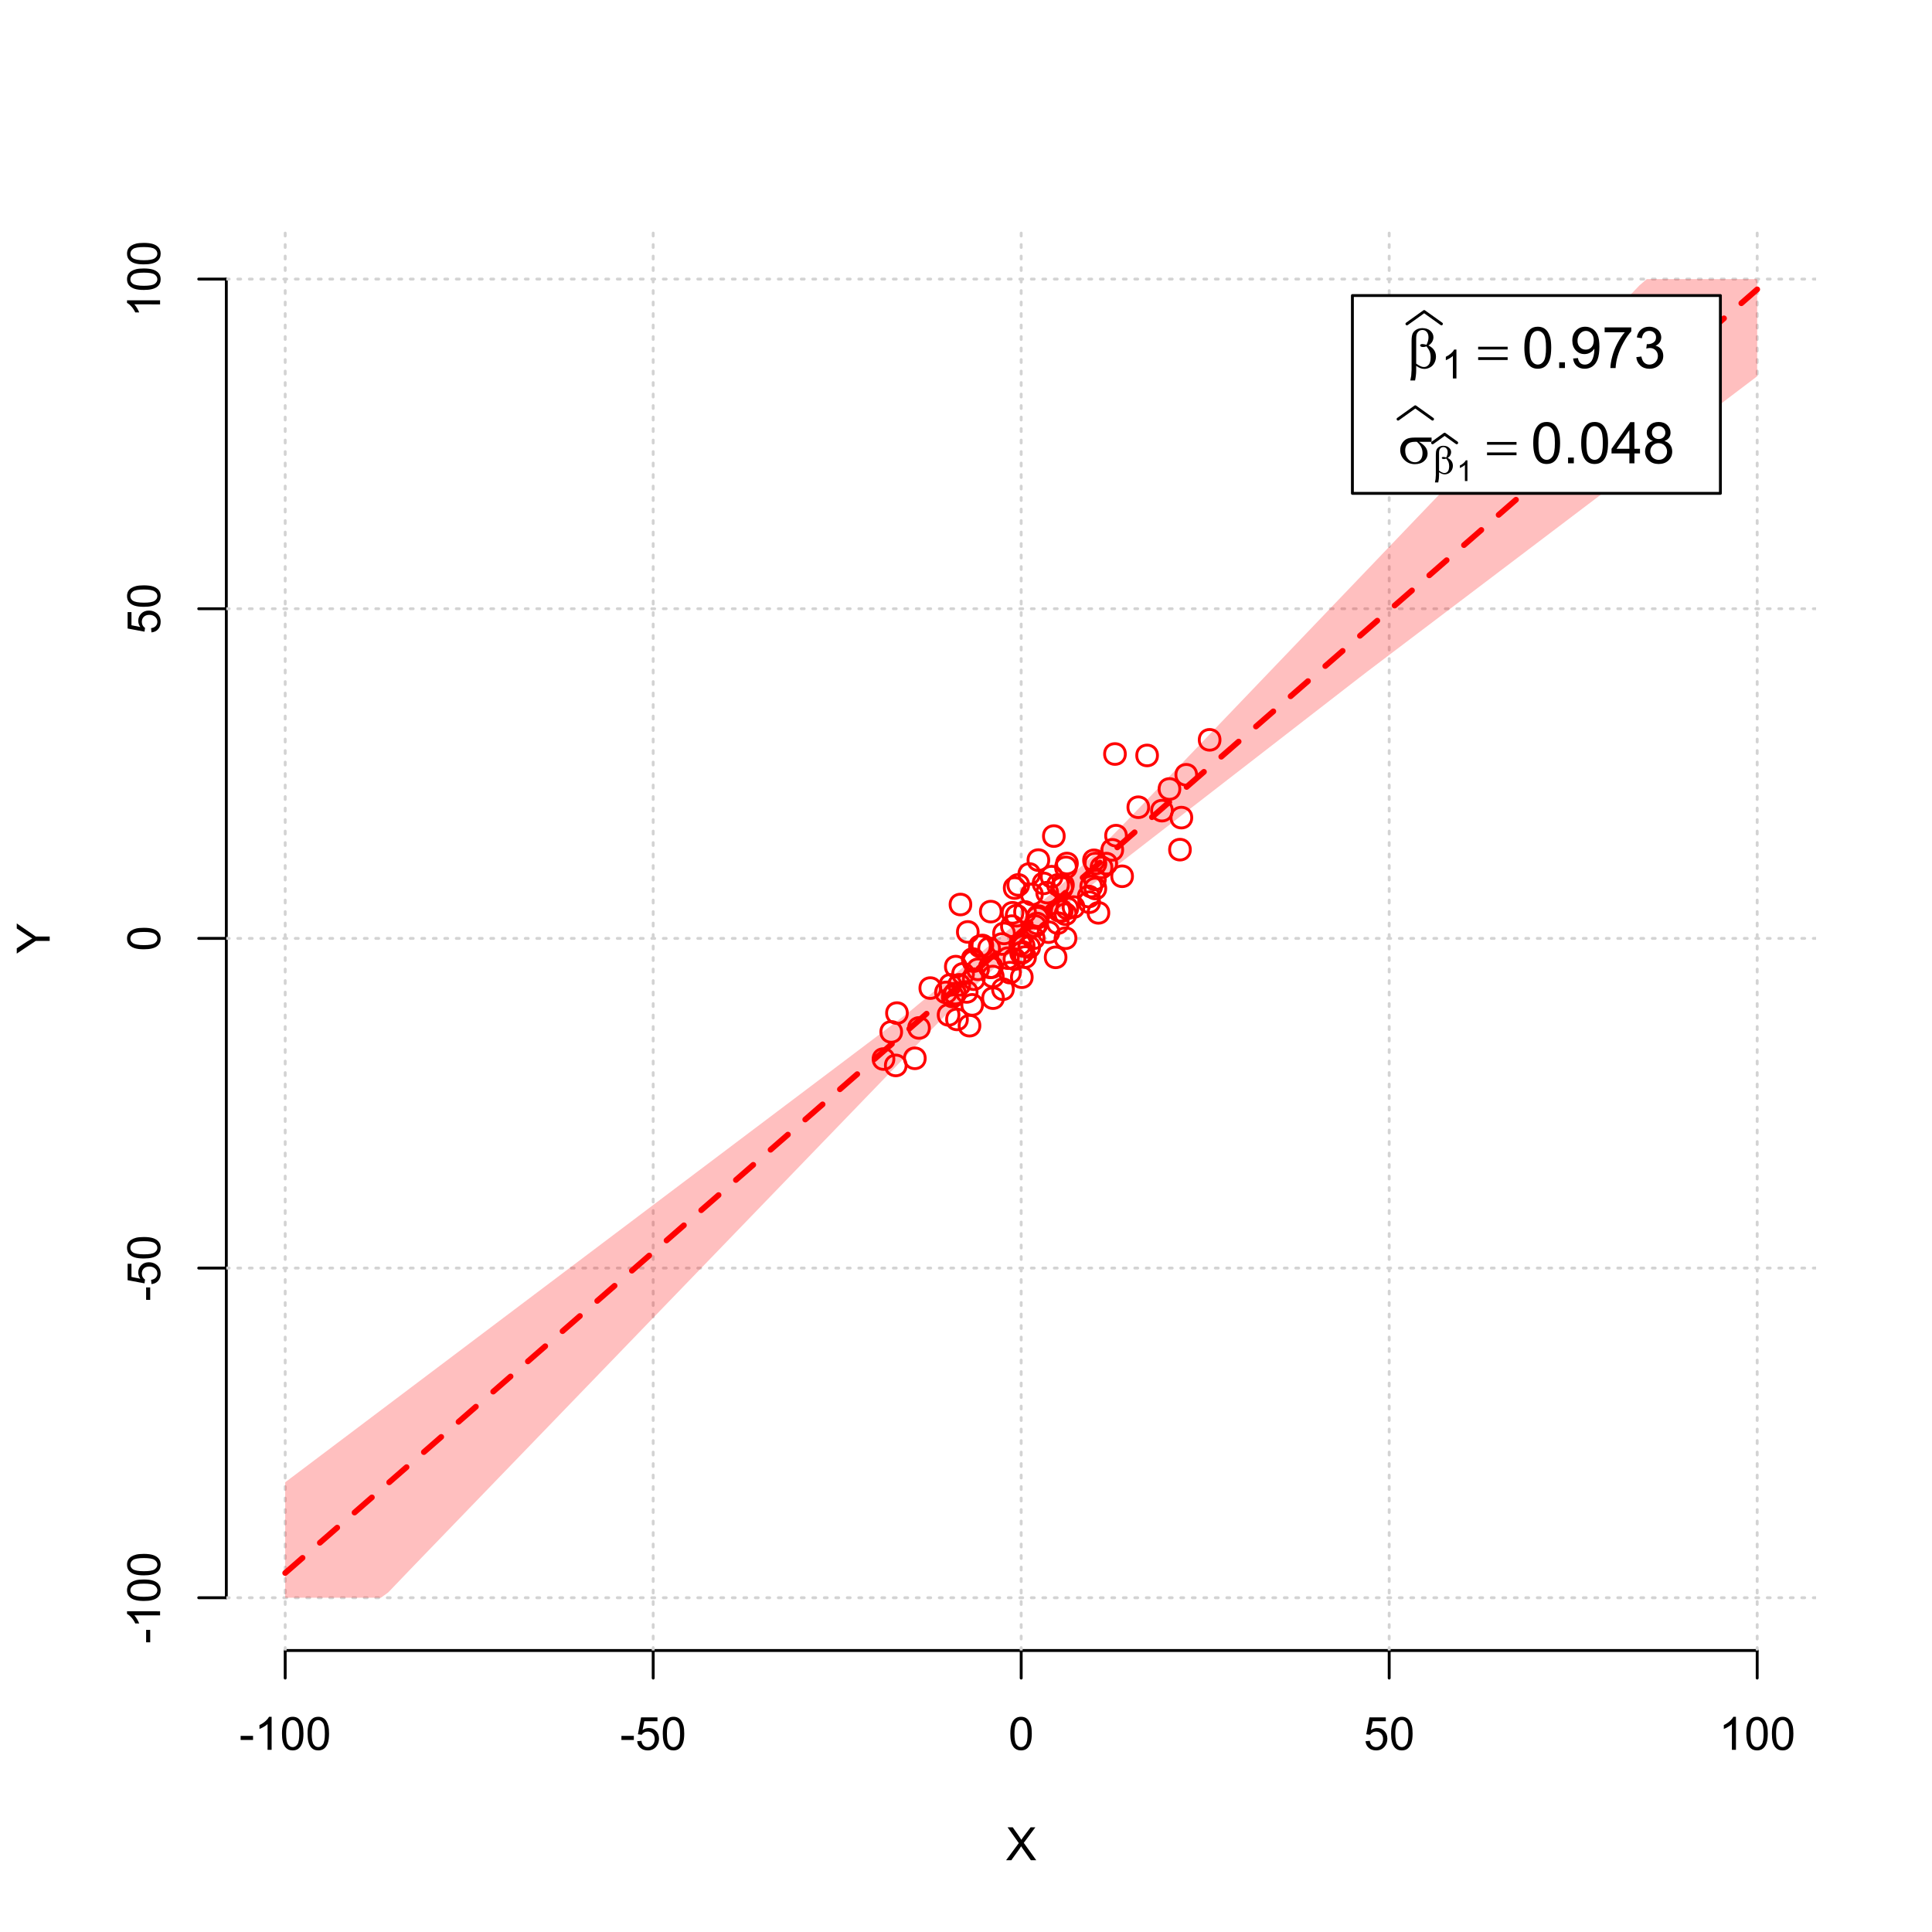 <?xml version="1.0" encoding="UTF-8"?>
<svg xmlns="http://www.w3.org/2000/svg" xmlns:xlink="http://www.w3.org/1999/xlink" width="504pt" height="504pt" viewBox="0 0 504 504" version="1.1">
<defs>
<g>
<symbol overflow="visible" id="glyph0-0">
<path style="stroke:none;" d="M 1.5 0 L 1.5 -7.5 L 7.5 -7.5 L 7.5 0 Z M 1.688 -0.188 L 7.312 -0.188 L 7.312 -7.312 L 1.688 -7.312 Z M 1.688 -0.188 "/>
</symbol>
<symbol overflow="visible" id="glyph0-1">
<path style="stroke:none;" d="M 0.055 0 L 3.375 -4.477 L 0.445 -8.59 L 1.797 -8.59 L 3.359 -6.387 C 3.68 -5.93 3.91 -5.578 4.047 -5.332 C 4.238 -5.645 4.465 -5.969 4.727 -6.312 L 6.457 -8.59 L 7.695 -8.59 L 4.676 -4.539 L 7.93 0 L 6.523 0 L 4.359 -3.062 C 4.238 -3.238 4.113 -3.43 3.984 -3.641 C 3.789 -3.324 3.652 -3.109 3.574 -2.992 L 1.418 0 Z M 0.055 0 "/>
</symbol>
<symbol overflow="visible" id="glyph0-2">
<path style="stroke:none;" d="M 0.383 -2.578 L 0.383 -3.641 L 3.621 -3.641 L 3.621 -2.578 Z M 0.383 -2.578 "/>
</symbol>
<symbol overflow="visible" id="glyph0-3">
<path style="stroke:none;" d="M 4.469 0 L 3.414 0 L 3.414 -6.719 C 3.16 -6.477 2.828 -6.234 2.414 -5.996 C 2 -5.75 1.629 -5.57 1.305 -5.449 L 1.305 -6.469 C 1.895 -6.742 2.41 -7.078 2.852 -7.477 C 3.293 -7.871 3.605 -8.254 3.789 -8.625 L 4.469 -8.625 Z M 4.469 0 "/>
</symbol>
<symbol overflow="visible" id="glyph0-4">
<path style="stroke:none;" d="M 0.5 -4.234 C 0.496 -5.246 0.602 -6.062 0.812 -6.688 C 1.02 -7.305 1.328 -7.785 1.742 -8.121 C 2.148 -8.457 2.668 -8.625 3.297 -8.625 C 3.758 -8.625 4.164 -8.531 4.512 -8.348 C 4.855 -8.16 5.141 -7.891 5.371 -7.543 C 5.594 -7.191 5.773 -6.766 5.906 -6.266 C 6.035 -5.762 6.098 -5.086 6.102 -4.234 C 6.098 -3.227 5.996 -2.414 5.789 -1.797 C 5.578 -1.176 5.266 -0.695 4.859 -0.359 C 4.445 -0.02 3.926 0.145 3.297 0.148 C 2.465 0.145 1.816 -0.148 1.348 -0.742 C 0.781 -1.457 0.496 -2.621 0.5 -4.234 Z M 1.582 -4.234 C 1.582 -2.824 1.746 -1.887 2.074 -1.418 C 2.402 -0.949 2.809 -0.715 3.297 -0.719 C 3.777 -0.715 4.184 -0.949 4.52 -1.422 C 4.848 -1.887 5.016 -2.824 5.016 -4.234 C 5.016 -5.648 4.848 -6.59 4.52 -7.055 C 4.184 -7.516 3.773 -7.746 3.289 -7.75 C 2.801 -7.746 2.414 -7.543 2.125 -7.137 C 1.762 -6.613 1.582 -5.645 1.582 -4.234 Z M 1.582 -4.234 "/>
</symbol>
<symbol overflow="visible" id="glyph0-5">
<path style="stroke:none;" d="M 0.5 -2.25 L 1.605 -2.344 C 1.684 -1.805 1.871 -1.398 2.176 -1.125 C 2.473 -0.852 2.836 -0.715 3.258 -0.719 C 3.766 -0.715 4.195 -0.906 4.547 -1.293 C 4.898 -1.672 5.074 -2.18 5.074 -2.82 C 5.074 -3.414 4.902 -3.891 4.566 -4.242 C 4.227 -4.59 3.785 -4.762 3.242 -4.766 C 2.898 -4.762 2.594 -4.684 2.32 -4.531 C 2.047 -4.375 1.832 -4.176 1.676 -3.93 L 0.688 -4.062 L 1.516 -8.473 L 5.789 -8.473 L 5.789 -7.465 L 2.359 -7.465 L 1.898 -5.156 C 2.414 -5.516 2.953 -5.695 3.523 -5.695 C 4.27 -5.695 4.902 -5.434 5.422 -4.914 C 5.934 -4.395 6.191 -3.727 6.195 -2.914 C 6.191 -2.133 5.965 -1.461 5.516 -0.898 C 4.961 -0.199 4.211 0.145 3.258 0.148 C 2.477 0.145 1.836 -0.07 1.344 -0.508 C 0.844 -0.941 0.562 -1.523 0.5 -2.25 Z M 0.5 -2.25 "/>
</symbol>
<symbol overflow="visible" id="glyph1-0">
<path style="stroke:none;" d="M 0 -1.5 L -7.5 -1.5 L -7.5 -7.5 L 0 -7.5 Z M -0.188 -1.688 L -0.188 -7.312 L -7.312 -7.312 L -7.312 -1.688 Z M -0.188 -1.688 "/>
</symbol>
<symbol overflow="visible" id="glyph1-1">
<path style="stroke:none;" d="M 0 -3.344 L -3.641 -3.348 L -8.59 -0.035 L -8.59 -1.418 L -6 -3.113 C -5.516 -3.422 -5.031 -3.715 -4.547 -3.984 C -4.992 -4.242 -5.496 -4.555 -6.062 -4.922 L -8.59 -6.586 L -8.59 -7.91 L -3.637 -4.484 L 0 -4.484 Z M 0 -3.344 "/>
</symbol>
<symbol overflow="visible" id="glyph1-2">
<path style="stroke:none;" d="M -2.578 -0.383 L -3.641 -0.383 L -3.641 -3.621 L -2.578 -3.621 Z M -2.578 -0.383 "/>
</symbol>
<symbol overflow="visible" id="glyph1-3">
<path style="stroke:none;" d="M 0 -4.469 L 0 -3.414 L -6.719 -3.418 C -6.477 -3.16 -6.234 -2.828 -5.996 -2.418 C -5.75 -2.004 -5.57 -1.633 -5.449 -1.309 L -6.469 -1.309 C -6.742 -1.895 -7.078 -2.41 -7.477 -2.852 C -7.871 -3.293 -8.254 -3.605 -8.625 -3.793 L -8.625 -4.473 Z M 0 -4.469 "/>
</symbol>
<symbol overflow="visible" id="glyph1-4">
<path style="stroke:none;" d="M -4.234 -0.5 C -5.246 -0.496 -6.062 -0.602 -6.688 -0.812 C -7.305 -1.02 -7.785 -1.328 -8.121 -1.742 C -8.457 -2.152 -8.625 -2.672 -8.625 -3.301 C -8.625 -3.758 -8.531 -4.164 -8.348 -4.512 C -8.16 -4.859 -7.891 -5.145 -7.543 -5.371 C -7.191 -5.594 -6.766 -5.773 -6.266 -5.906 C -5.762 -6.035 -5.086 -6.098 -4.234 -6.102 C -3.223 -6.098 -2.41 -5.996 -1.793 -5.789 C -1.176 -5.578 -0.695 -5.266 -0.359 -4.859 C -0.02 -4.445 0.145 -3.926 0.148 -3.297 C 0.145 -2.465 -0.148 -1.816 -0.742 -1.348 C -1.457 -0.781 -2.621 -0.496 -4.234 -0.5 Z M -4.234 -1.582 C -2.824 -1.582 -1.887 -1.746 -1.418 -2.074 C -0.949 -2.402 -0.715 -2.809 -0.719 -3.297 C -0.715 -3.777 -0.949 -4.184 -1.422 -4.52 C -1.887 -4.848 -2.824 -5.016 -4.234 -5.016 C -5.648 -5.016 -6.59 -4.848 -7.055 -4.52 C -7.516 -4.188 -7.746 -3.777 -7.75 -3.289 C -7.746 -2.801 -7.543 -2.414 -7.137 -2.129 C -6.613 -1.762 -5.645 -1.582 -4.234 -1.582 Z M -4.234 -1.582 "/>
</symbol>
<symbol overflow="visible" id="glyph1-5">
<path style="stroke:none;" d="M -2.25 -0.5 L -2.344 -1.605 C -1.805 -1.684 -1.398 -1.871 -1.125 -2.176 C -0.852 -2.473 -0.715 -2.836 -0.719 -3.258 C -0.715 -3.766 -0.906 -4.195 -1.293 -4.547 C -1.672 -4.898 -2.18 -5.074 -2.816 -5.074 C -3.414 -5.074 -3.891 -4.902 -4.242 -4.566 C -4.59 -4.227 -4.762 -3.785 -4.766 -3.242 C -4.762 -2.898 -4.684 -2.594 -4.531 -2.32 C -4.375 -2.047 -4.176 -1.832 -3.93 -1.676 L -4.062 -0.688 L -8.473 -1.52 L -8.473 -5.789 L -7.465 -5.789 L -7.465 -2.363 L -5.156 -1.898 C -5.516 -2.414 -5.695 -2.953 -5.695 -3.523 C -5.695 -4.27 -5.434 -4.902 -4.914 -5.422 C -4.395 -5.934 -3.727 -6.191 -2.91 -6.195 C -2.133 -6.191 -1.461 -5.965 -0.895 -5.516 C -0.199 -4.961 0.145 -4.211 0.148 -3.258 C 0.145 -2.477 -0.07 -1.836 -0.508 -1.344 C -0.941 -0.848 -1.523 -0.566 -2.25 -0.5 Z M -2.25 -0.5 "/>
</symbol>
<symbol overflow="visible" id="glyph2-0">
<path style="stroke:none;" d="M 0.754 0 L 0.754 -9.375 L 8.254 -9.375 L 8.254 0 Z M 0.988 -0.234 L 8.02 -0.234 L 8.02 -9.141 L 0.988 -9.141 Z M 0.988 -0.234 "/>
</symbol>
<symbol overflow="visible" id="glyph2-1">
<path style="stroke:none;" d="M 2.418 -0.57 L 2.418 0.668 C 2.414 1.457 2.316 2.312 2.125 3.238 L 0.887 3.238 C 1.016 2.629 1.094 2.215 1.121 2 C 1.18 1.312 1.211 0.812 1.215 0.5 L 1.215 -6.988 C 1.211 -7.859 1.297 -8.508 1.473 -8.93 C 1.645 -9.352 1.957 -9.703 2.41 -9.988 C 2.859 -10.27 3.402 -10.41 4.035 -10.414 C 4.906 -10.41 5.605 -10.176 6.129 -9.711 C 6.652 -9.238 6.914 -8.684 6.914 -8.043 C 6.914 -7.625 6.805 -7.23 6.594 -6.855 C 6.379 -6.48 6.051 -6.156 5.609 -5.891 C 6.914 -5.262 7.57 -4.289 7.574 -2.973 C 7.57 -2.383 7.434 -1.836 7.164 -1.332 C 6.887 -0.82 6.512 -0.434 6.035 -0.172 C 5.555 0.094 5.059 0.223 4.555 0.227 C 4.227 0.223 3.906 0.168 3.586 0.059 C 3.266 -0.051 2.875 -0.258 2.418 -0.57 Z M 2.418 -1.148 C 2.891 -0.816 3.305 -0.578 3.656 -0.434 C 3.918 -0.324 4.18 -0.27 4.445 -0.27 C 4.938 -0.27 5.352 -0.473 5.688 -0.879 C 6.02 -1.285 6.188 -1.93 6.188 -2.82 C 6.188 -3.375 6.105 -3.863 5.949 -4.281 C 5.785 -4.695 5.508 -5.152 5.113 -5.656 C 4.773 -5.539 4.484 -5.484 4.242 -5.484 C 3.945 -5.484 3.738 -5.527 3.621 -5.617 C 3.5 -5.703 3.438 -5.797 3.441 -5.902 C 3.438 -5.992 3.484 -6.078 3.578 -6.152 C 3.668 -6.223 3.816 -6.258 4.027 -6.262 C 4.262 -6.258 4.625 -6.195 5.113 -6.07 C 5.453 -6.75 5.625 -7.391 5.625 -8 C 5.625 -8.609 5.473 -9.086 5.172 -9.426 C 4.867 -9.758 4.492 -9.926 4.043 -9.93 C 3.477 -9.926 3.035 -9.688 2.727 -9.215 C 2.516 -8.895 2.414 -8.383 2.418 -7.684 Z M 2.418 -1.148 "/>
</symbol>
<symbol overflow="visible" id="glyph2-2">
<path style="stroke:none;" d="M 0.27 -5.559 L 7.961 -5.559 L 7.961 -4.848 L 0.27 -4.848 Z M 0.27 -2.828 L 7.961 -2.828 L 7.961 -2.102 L 0.27 -2.102 Z M 0.27 -2.828 "/>
</symbol>
<symbol overflow="visible" id="glyph2-3">
<path style="stroke:none;" d="M 8.746 -5.602 L 5.465 -5.602 C 6.199 -5.191 6.758 -4.734 7.141 -4.238 C 7.52 -3.738 7.711 -3.164 7.711 -2.512 C 7.711 -1.758 7.406 -1.113 6.801 -0.578 C 6.195 -0.043 5.387 0.223 4.371 0.227 C 3.301 0.223 2.398 -0.137 1.668 -0.863 C 0.934 -1.59 0.566 -2.469 0.57 -3.5 C 0.566 -4.117 0.723 -4.68 1.031 -5.184 C 1.336 -5.688 1.723 -6.066 2.199 -6.324 C 2.668 -6.578 3.391 -6.707 4.367 -6.711 L 8.746 -6.711 Z M 4.914 -5.602 C 4.707 -5.605 4.551 -5.605 4.445 -5.609 C 3.566 -5.605 2.918 -5.41 2.5 -5.023 C 2.074 -4.629 1.863 -4.078 1.867 -3.367 C 1.863 -2.434 2.113 -1.684 2.621 -1.117 C 3.121 -0.551 3.719 -0.27 4.41 -0.27 C 4.984 -0.27 5.457 -0.473 5.828 -0.887 C 6.199 -1.297 6.387 -1.895 6.387 -2.672 C 6.387 -3.797 5.895 -4.773 4.914 -5.602 Z M 4.914 -5.602 "/>
</symbol>
<symbol overflow="visible" id="glyph3-0">
<path style="stroke:none;" d="M 1.312 0 L 1.312 -6.562 L 6.562 -6.562 L 6.562 0 Z M 1.477 -0.164 L 6.398 -0.164 L 6.398 -6.398 L 1.477 -6.398 Z M 1.477 -0.164 "/>
</symbol>
<symbol overflow="visible" id="glyph3-1">
<path style="stroke:none;" d="M 3.91 0 L 2.988 0 L 2.988 -5.879 C 2.766 -5.664 2.473 -5.453 2.113 -5.242 C 1.75 -5.027 1.426 -4.871 1.145 -4.77 L 1.145 -5.66 C 1.656 -5.902 2.109 -6.195 2.496 -6.539 C 2.883 -6.883 3.156 -7.219 3.316 -7.547 L 3.91 -7.547 Z M 3.91 0 "/>
</symbol>
<symbol overflow="visible" id="glyph4-0">
<path style="stroke:none;" d="M 1.875 0 L 1.875 -9.375 L 9.375 -9.375 L 9.375 0 Z M 2.109 -0.234 L 9.141 -0.234 L 9.141 -9.141 L 2.109 -9.141 Z M 2.109 -0.234 "/>
</symbol>
<symbol overflow="visible" id="glyph4-1">
<path style="stroke:none;" d="M 0.621 -5.297 C 0.621 -6.562 0.75 -7.582 1.012 -8.359 C 1.273 -9.133 1.664 -9.73 2.18 -10.152 C 2.695 -10.57 3.344 -10.781 4.125 -10.781 C 4.699 -10.781 5.203 -10.664 5.641 -10.434 C 6.074 -10.199 6.434 -9.863 6.715 -9.43 C 6.996 -8.988 7.219 -8.457 7.383 -7.832 C 7.543 -7.203 7.621 -6.359 7.625 -5.297 C 7.621 -4.035 7.492 -3.016 7.234 -2.246 C 6.973 -1.469 6.586 -0.871 6.074 -0.449 C 5.559 -0.027 4.91 0.18 4.125 0.184 C 3.086 0.18 2.27 -0.188 1.684 -0.93 C 0.973 -1.82 0.621 -3.277 0.621 -5.297 Z M 1.977 -5.297 C 1.973 -3.531 2.18 -2.355 2.594 -1.777 C 3.004 -1.191 3.516 -0.902 4.125 -0.902 C 4.727 -0.902 5.234 -1.195 5.648 -1.781 C 6.062 -2.367 6.27 -3.539 6.27 -5.297 C 6.27 -7.062 6.062 -8.234 5.648 -8.816 C 5.234 -9.398 4.719 -9.691 4.109 -9.691 C 3.5 -9.691 3.02 -9.434 2.66 -8.922 C 2.203 -8.262 1.973 -7.055 1.977 -5.297 Z M 1.977 -5.297 "/>
</symbol>
<symbol overflow="visible" id="glyph4-2">
<path style="stroke:none;" d="M 1.363 0 L 1.363 -1.5 L 2.863 -1.5 L 2.863 0 Z M 1.363 0 "/>
</symbol>
<symbol overflow="visible" id="glyph4-3">
<path style="stroke:none;" d="M 0.82 -2.484 L 2.086 -2.602 C 2.195 -2.004 2.398 -1.57 2.703 -1.305 C 3 -1.035 3.391 -0.902 3.867 -0.902 C 4.273 -0.902 4.629 -0.992 4.934 -1.18 C 5.238 -1.359 5.488 -1.609 5.684 -1.922 C 5.879 -2.23 6.039 -2.648 6.172 -3.176 C 6.301 -3.703 6.367 -4.238 6.371 -4.789 C 6.367 -4.844 6.367 -4.934 6.363 -5.055 C 6.098 -4.629 5.738 -4.289 5.285 -4.031 C 4.828 -3.77 4.332 -3.637 3.801 -3.641 C 2.91 -3.637 2.156 -3.961 1.543 -4.605 C 0.926 -5.25 0.621 -6.098 0.621 -7.156 C 0.621 -8.242 0.941 -9.121 1.582 -9.785 C 2.223 -10.449 3.027 -10.781 4 -10.781 C 4.695 -10.781 5.332 -10.59 5.914 -10.215 C 6.488 -9.836 6.93 -9.301 7.23 -8.609 C 7.531 -7.91 7.68 -6.906 7.684 -5.59 C 7.68 -4.215 7.531 -3.121 7.234 -2.309 C 6.934 -1.496 6.492 -0.875 5.906 -0.453 C 5.316 -0.027 4.625 0.18 3.836 0.184 C 2.996 0.18 2.309 -0.051 1.777 -0.516 C 1.242 -0.98 0.926 -1.637 0.82 -2.484 Z M 6.219 -7.223 C 6.215 -7.977 6.016 -8.578 5.613 -9.023 C 5.207 -9.469 4.723 -9.691 4.16 -9.691 C 3.574 -9.691 3.062 -9.449 2.629 -8.973 C 2.191 -8.488 1.973 -7.871 1.977 -7.113 C 1.973 -6.426 2.18 -5.867 2.594 -5.445 C 3.004 -5.016 3.516 -4.805 4.125 -4.805 C 4.734 -4.805 5.234 -5.016 5.629 -5.445 C 6.02 -5.867 6.215 -6.461 6.219 -7.223 Z M 6.219 -7.223 "/>
</symbol>
<symbol overflow="visible" id="glyph4-4">
<path style="stroke:none;" d="M 0.711 -9.332 L 0.711 -10.598 L 7.66 -10.598 L 7.66 -9.574 C 6.973 -8.844 6.297 -7.875 5.629 -6.672 C 4.953 -5.465 4.434 -4.227 4.07 -2.953 C 3.805 -2.055 3.637 -1.07 3.566 0 L 2.211 0 C 2.223 -0.844 2.391 -1.863 2.711 -3.059 C 3.027 -4.254 3.48 -5.406 4.074 -6.52 C 4.664 -7.629 5.297 -8.566 5.969 -9.332 Z M 0.711 -9.332 "/>
</symbol>
<symbol overflow="visible" id="glyph4-5">
<path style="stroke:none;" d="M 0.629 -2.836 L 1.949 -3.012 C 2.098 -2.262 2.355 -1.723 2.719 -1.395 C 3.082 -1.066 3.523 -0.902 4.051 -0.902 C 4.668 -0.902 5.191 -1.117 5.621 -1.547 C 6.043 -1.977 6.258 -2.508 6.262 -3.141 C 6.258 -3.746 6.059 -4.246 5.668 -4.641 C 5.27 -5.031 4.77 -5.227 4.16 -5.23 C 3.91 -5.227 3.598 -5.176 3.23 -5.082 L 3.375 -6.242 C 3.461 -6.227 3.531 -6.223 3.59 -6.227 C 4.148 -6.223 4.652 -6.367 5.102 -6.664 C 5.551 -6.953 5.777 -7.406 5.777 -8.02 C 5.777 -8.5 5.613 -8.898 5.285 -9.219 C 4.957 -9.531 4.535 -9.691 4.02 -9.695 C 3.504 -9.691 3.074 -9.531 2.738 -9.211 C 2.395 -8.891 2.176 -8.406 2.078 -7.766 L 0.762 -8 C 0.922 -8.879 1.285 -9.562 1.859 -10.051 C 2.43 -10.535 3.141 -10.781 3.992 -10.781 C 4.574 -10.781 5.113 -10.652 5.609 -10.402 C 6.102 -10.148 6.48 -9.809 6.742 -9.375 C 7 -8.938 7.129 -8.477 7.133 -7.992 C 7.129 -7.527 7.004 -7.102 6.758 -6.723 C 6.508 -6.34 6.141 -6.039 5.656 -5.816 C 6.285 -5.664 6.777 -5.359 7.133 -4.902 C 7.48 -4.438 7.656 -3.859 7.66 -3.172 C 7.656 -2.23 7.316 -1.438 6.633 -0.785 C 5.949 -0.137 5.086 0.188 4.043 0.191 C 3.098 0.188 2.312 -0.09 1.695 -0.648 C 1.07 -1.207 0.715 -1.938 0.629 -2.836 Z M 0.629 -2.836 "/>
</symbol>
<symbol overflow="visible" id="glyph4-6">
<path style="stroke:none;" d="M 4.848 0 L 4.848 -2.57 L 0.191 -2.57 L 0.191 -3.781 L 5.09 -10.738 L 6.168 -10.738 L 6.168 -3.781 L 7.617 -3.781 L 7.617 -2.57 L 6.168 -2.57 L 6.168 0 Z M 4.848 -3.781 L 4.848 -8.621 L 1.488 -3.781 Z M 4.848 -3.781 "/>
</symbol>
<symbol overflow="visible" id="glyph4-7">
<path style="stroke:none;" d="M 2.652 -5.824 C 2.102 -6.023 1.695 -6.309 1.434 -6.68 C 1.168 -7.047 1.035 -7.488 1.039 -8.012 C 1.035 -8.789 1.316 -9.445 1.883 -9.98 C 2.441 -10.512 3.191 -10.781 4.125 -10.781 C 5.062 -10.781 5.816 -10.508 6.387 -9.965 C 6.957 -9.418 7.242 -8.754 7.242 -7.977 C 7.242 -7.477 7.109 -7.043 6.852 -6.676 C 6.586 -6.305 6.191 -6.023 5.66 -5.824 C 6.316 -5.605 6.816 -5.258 7.164 -4.781 C 7.508 -4.305 7.68 -3.734 7.684 -3.07 C 7.68 -2.148 7.355 -1.375 6.707 -0.754 C 6.055 -0.129 5.199 0.18 4.145 0.184 C 3.082 0.18 2.23 -0.129 1.582 -0.758 C 0.934 -1.383 0.609 -2.168 0.609 -3.105 C 0.609 -3.801 0.785 -4.383 1.141 -4.859 C 1.492 -5.328 1.996 -5.652 2.652 -5.824 Z M 2.387 -8.055 C 2.383 -7.547 2.547 -7.133 2.875 -6.812 C 3.199 -6.488 3.625 -6.328 4.152 -6.328 C 4.656 -6.328 5.074 -6.488 5.402 -6.809 C 5.727 -7.129 5.887 -7.52 5.891 -7.984 C 5.887 -8.465 5.719 -8.871 5.387 -9.199 C 5.051 -9.527 4.637 -9.691 4.137 -9.695 C 3.633 -9.691 3.215 -9.531 2.883 -9.211 C 2.551 -8.891 2.383 -8.504 2.387 -8.055 Z M 1.961 -3.098 C 1.957 -2.719 2.047 -2.355 2.227 -2.008 C 2.406 -1.652 2.672 -1.379 3.023 -1.191 C 3.375 -0.996 3.754 -0.902 4.16 -0.902 C 4.789 -0.902 5.309 -1.102 5.719 -1.508 C 6.129 -1.91 6.332 -2.426 6.336 -3.055 C 6.332 -3.688 6.121 -4.215 5.703 -4.629 C 5.277 -5.043 4.75 -5.25 4.117 -5.25 C 3.496 -5.25 2.98 -5.043 2.574 -4.633 C 2.16 -4.223 1.957 -3.711 1.961 -3.098 Z M 1.961 -3.098 "/>
</symbol>
<symbol overflow="visible" id="glyph5-0">
<path style="stroke:none;" d="M 0.527 0 L 0.527 -6.562 L 5.777 -6.562 L 5.777 0 Z M 0.691 -0.164 L 5.613 -0.164 L 5.613 -6.398 L 0.691 -6.398 Z M 0.691 -0.164 "/>
</symbol>
<symbol overflow="visible" id="glyph5-1">
<path style="stroke:none;" d="M 1.691 -0.398 L 1.691 0.465 C 1.688 1.016 1.621 1.617 1.488 2.266 L 0.621 2.266 C 0.711 1.84 0.766 1.551 0.785 1.398 C 0.828 0.918 0.848 0.566 0.852 0.348 L 0.852 -4.891 C 0.848 -5.5 0.91 -5.953 1.031 -6.25 C 1.152 -6.543 1.371 -6.789 1.688 -6.992 C 2.004 -7.188 2.383 -7.289 2.824 -7.289 C 3.434 -7.289 3.922 -7.125 4.289 -6.797 C 4.656 -6.469 4.84 -6.078 4.84 -5.629 C 4.84 -5.336 4.766 -5.059 4.617 -4.801 C 4.469 -4.535 4.238 -4.309 3.926 -4.121 C 4.84 -3.68 5.297 -3 5.301 -2.082 C 5.297 -1.668 5.199 -1.285 5.012 -0.93 C 4.816 -0.574 4.555 -0.305 4.223 -0.117 C 3.887 0.066 3.543 0.156 3.188 0.16 C 2.957 0.156 2.73 0.117 2.508 0.039 C 2.281 -0.039 2.008 -0.184 1.691 -0.398 Z M 1.691 -0.805 C 2.02 -0.57 2.309 -0.402 2.559 -0.301 C 2.742 -0.223 2.926 -0.188 3.113 -0.191 C 3.453 -0.188 3.742 -0.328 3.98 -0.617 C 4.211 -0.898 4.328 -1.352 4.332 -1.973 C 4.328 -2.359 4.273 -2.699 4.164 -2.996 C 4.051 -3.285 3.855 -3.605 3.578 -3.957 C 3.34 -3.875 3.137 -3.836 2.969 -3.84 C 2.762 -3.836 2.617 -3.867 2.535 -3.93 C 2.449 -3.988 2.406 -4.055 2.41 -4.133 C 2.406 -4.195 2.441 -4.254 2.508 -4.305 C 2.57 -4.355 2.672 -4.383 2.82 -4.383 C 2.984 -4.383 3.238 -4.336 3.578 -4.25 C 3.816 -4.719 3.938 -5.168 3.938 -5.598 C 3.938 -6.027 3.828 -6.363 3.617 -6.598 C 3.402 -6.832 3.141 -6.949 2.828 -6.953 C 2.43 -6.949 2.121 -6.781 1.906 -6.449 C 1.758 -6.227 1.688 -5.871 1.691 -5.379 Z M 1.691 -0.805 "/>
</symbol>
<symbol overflow="visible" id="glyph6-0">
<path style="stroke:none;" d="M 0.938 0 L 0.938 -4.688 L 4.688 -4.688 L 4.688 0 Z M 1.055 -0.117 L 4.57 -0.117 L 4.57 -4.57 L 1.055 -4.57 Z M 1.055 -0.117 "/>
</symbol>
<symbol overflow="visible" id="glyph6-1">
<path style="stroke:none;" d="M 2.793 0 L 2.137 0 L 2.137 -4.199 C 1.977 -4.047 1.77 -3.895 1.512 -3.746 C 1.254 -3.59 1.02 -3.477 0.816 -3.406 L 0.816 -4.043 C 1.184 -4.215 1.508 -4.422 1.781 -4.672 C 2.055 -4.914 2.25 -5.156 2.371 -5.391 L 2.793 -5.391 Z M 2.793 0 "/>
</symbol>
</g>
<clipPath id="clip1">
  <path d="M 74 59.039 L 75 59.039 L 75 430.559 L 74 430.559 Z M 74 59.039 "/>
</clipPath>
<clipPath id="clip2">
  <path d="M 170 59.039 L 171 59.039 L 171 430.559 L 170 430.559 Z M 170 59.039 "/>
</clipPath>
<clipPath id="clip3">
  <path d="M 266 59.039 L 267 59.039 L 267 430.559 L 266 430.559 Z M 266 59.039 "/>
</clipPath>
<clipPath id="clip4">
  <path d="M 362 59.039 L 363 59.039 L 363 430.559 L 362 430.559 Z M 362 59.039 "/>
</clipPath>
<clipPath id="clip5">
  <path d="M 458 59.039 L 459 59.039 L 459 430.559 L 458 430.559 Z M 458 59.039 "/>
</clipPath>
<clipPath id="clip6">
  <path d="M 59.039 416 L 473.758 416 L 473.758 418 L 59.039 418 Z M 59.039 416 "/>
</clipPath>
<clipPath id="clip7">
  <path d="M 59.039 330 L 473.758 330 L 473.758 332 L 59.039 332 Z M 59.039 330 "/>
</clipPath>
<clipPath id="clip8">
  <path d="M 59.039 244 L 473.758 244 L 473.758 246 L 59.039 246 Z M 59.039 244 "/>
</clipPath>
<clipPath id="clip9">
  <path d="M 59.039 158 L 473.758 158 L 473.758 160 L 59.039 160 Z M 59.039 158 "/>
</clipPath>
<clipPath id="clip10">
  <path d="M 59.039 72 L 473.758 72 L 473.758 74 L 59.039 74 Z M 59.039 72 "/>
</clipPath>
</defs>
<g id="surface1171">
<rect x="0" y="0" width="504" height="504" style="fill:rgb(100%,100%,100%);fill-opacity:1;stroke:none;"/>
<g style="fill:rgb(0%,0%,0%);fill-opacity:1;">
  <use xlink:href="#glyph0-1" x="262.398" y="485.281"/>
</g>
<g style="fill:rgb(0%,0%,0%);fill-opacity:1;">
  <use xlink:href="#glyph1-1" x="12.961" y="248.801"/>
</g>
<path style="fill:none;stroke-width:0.75;stroke-linecap:round;stroke-linejoin:round;stroke:rgb(0%,0%,0%);stroke-opacity:1;stroke-miterlimit:10;" d="M 74.398 430.559 L 458.398 430.559 "/>
<path style="fill:none;stroke-width:0.75;stroke-linecap:round;stroke-linejoin:round;stroke:rgb(0%,0%,0%);stroke-opacity:1;stroke-miterlimit:10;" d="M 74.398 430.559 L 74.398 437.762 "/>
<path style="fill:none;stroke-width:0.75;stroke-linecap:round;stroke-linejoin:round;stroke:rgb(0%,0%,0%);stroke-opacity:1;stroke-miterlimit:10;" d="M 170.398 430.559 L 170.398 437.762 "/>
<path style="fill:none;stroke-width:0.75;stroke-linecap:round;stroke-linejoin:round;stroke:rgb(0%,0%,0%);stroke-opacity:1;stroke-miterlimit:10;" d="M 266.398 430.559 L 266.398 437.762 "/>
<path style="fill:none;stroke-width:0.75;stroke-linecap:round;stroke-linejoin:round;stroke:rgb(0%,0%,0%);stroke-opacity:1;stroke-miterlimit:10;" d="M 362.398 430.559 L 362.398 437.762 "/>
<path style="fill:none;stroke-width:0.75;stroke-linecap:round;stroke-linejoin:round;stroke:rgb(0%,0%,0%);stroke-opacity:1;stroke-miterlimit:10;" d="M 458.398 430.559 L 458.398 437.762 "/>
<g style="fill:rgb(0%,0%,0%);fill-opacity:1;">
  <use xlink:href="#glyph0-2" x="62.391" y="456.48"/>
  <use xlink:href="#glyph0-3" x="66.387" y="456.48"/>
  <use xlink:href="#glyph0-4" x="73.061" y="456.48"/>
  <use xlink:href="#glyph0-4" x="79.734" y="456.48"/>
</g>
<g style="fill:rgb(0%,0%,0%);fill-opacity:1;">
  <use xlink:href="#glyph0-2" x="161.727" y="456.48"/>
  <use xlink:href="#glyph0-5" x="165.723" y="456.48"/>
  <use xlink:href="#glyph0-4" x="172.396" y="456.48"/>
</g>
<g style="fill:rgb(0%,0%,0%);fill-opacity:1;">
  <use xlink:href="#glyph0-4" x="263.062" y="456.48"/>
</g>
<g style="fill:rgb(0%,0%,0%);fill-opacity:1;">
  <use xlink:href="#glyph0-5" x="355.727" y="456.48"/>
  <use xlink:href="#glyph0-4" x="362.4" y="456.48"/>
</g>
<g style="fill:rgb(0%,0%,0%);fill-opacity:1;">
  <use xlink:href="#glyph0-3" x="448.387" y="456.48"/>
  <use xlink:href="#glyph0-4" x="455.061" y="456.48"/>
  <use xlink:href="#glyph0-4" x="461.734" y="456.48"/>
</g>
<path style="fill:none;stroke-width:0.75;stroke-linecap:round;stroke-linejoin:round;stroke:rgb(0%,0%,0%);stroke-opacity:1;stroke-miterlimit:10;" d="M 59.039 416.801 L 59.039 72.801 "/>
<path style="fill:none;stroke-width:0.75;stroke-linecap:round;stroke-linejoin:round;stroke:rgb(0%,0%,0%);stroke-opacity:1;stroke-miterlimit:10;" d="M 59.039 416.801 L 51.84 416.801 "/>
<path style="fill:none;stroke-width:0.75;stroke-linecap:round;stroke-linejoin:round;stroke:rgb(0%,0%,0%);stroke-opacity:1;stroke-miterlimit:10;" d="M 59.039 330.801 L 51.84 330.801 "/>
<path style="fill:none;stroke-width:0.75;stroke-linecap:round;stroke-linejoin:round;stroke:rgb(0%,0%,0%);stroke-opacity:1;stroke-miterlimit:10;" d="M 59.039 244.801 L 51.84 244.801 "/>
<path style="fill:none;stroke-width:0.75;stroke-linecap:round;stroke-linejoin:round;stroke:rgb(0%,0%,0%);stroke-opacity:1;stroke-miterlimit:10;" d="M 59.039 158.801 L 51.84 158.801 "/>
<path style="fill:none;stroke-width:0.75;stroke-linecap:round;stroke-linejoin:round;stroke:rgb(0%,0%,0%);stroke-opacity:1;stroke-miterlimit:10;" d="M 59.039 72.801 L 51.84 72.801 "/>
<g style="fill:rgb(0%,0%,0%);fill-opacity:1;">
  <use xlink:href="#glyph1-2" x="41.762" y="428.809"/>
  <use xlink:href="#glyph1-3" x="41.762" y="424.812"/>
  <use xlink:href="#glyph1-4" x="41.762" y="418.139"/>
  <use xlink:href="#glyph1-4" x="41.762" y="411.465"/>
</g>
<g style="fill:rgb(0%,0%,0%);fill-opacity:1;">
  <use xlink:href="#glyph1-2" x="41.762" y="339.473"/>
  <use xlink:href="#glyph1-5" x="41.762" y="335.477"/>
  <use xlink:href="#glyph1-4" x="41.762" y="328.803"/>
</g>
<g style="fill:rgb(0%,0%,0%);fill-opacity:1;">
  <use xlink:href="#glyph1-4" x="41.762" y="248.137"/>
</g>
<g style="fill:rgb(0%,0%,0%);fill-opacity:1;">
  <use xlink:href="#glyph1-5" x="41.762" y="165.473"/>
  <use xlink:href="#glyph1-4" x="41.762" y="158.799"/>
</g>
<g style="fill:rgb(0%,0%,0%);fill-opacity:1;">
  <use xlink:href="#glyph1-3" x="41.762" y="82.812"/>
  <use xlink:href="#glyph1-4" x="41.762" y="76.139"/>
  <use xlink:href="#glyph1-4" x="41.762" y="69.465"/>
</g>
<g clip-path="url(#clip1)" clip-rule="nonzero">
<path style="fill:none;stroke-width:0.75;stroke-linecap:round;stroke-linejoin:round;stroke:rgb(82.745%,82.745%,82.745%);stroke-opacity:1;stroke-dasharray:0.75,2.25;stroke-miterlimit:10;" d="M 74.398 430.559 L 74.398 59.039 "/>
</g>
<g clip-path="url(#clip2)" clip-rule="nonzero">
<path style="fill:none;stroke-width:0.75;stroke-linecap:round;stroke-linejoin:round;stroke:rgb(82.745%,82.745%,82.745%);stroke-opacity:1;stroke-dasharray:0.75,2.25;stroke-miterlimit:10;" d="M 170.398 430.559 L 170.398 59.039 "/>
</g>
<g clip-path="url(#clip3)" clip-rule="nonzero">
<path style="fill:none;stroke-width:0.75;stroke-linecap:round;stroke-linejoin:round;stroke:rgb(82.745%,82.745%,82.745%);stroke-opacity:1;stroke-dasharray:0.75,2.25;stroke-miterlimit:10;" d="M 266.398 430.559 L 266.398 59.039 "/>
</g>
<g clip-path="url(#clip4)" clip-rule="nonzero">
<path style="fill:none;stroke-width:0.75;stroke-linecap:round;stroke-linejoin:round;stroke:rgb(82.745%,82.745%,82.745%);stroke-opacity:1;stroke-dasharray:0.75,2.25;stroke-miterlimit:10;" d="M 362.398 430.559 L 362.398 59.039 "/>
</g>
<g clip-path="url(#clip5)" clip-rule="nonzero">
<path style="fill:none;stroke-width:0.75;stroke-linecap:round;stroke-linejoin:round;stroke:rgb(82.745%,82.745%,82.745%);stroke-opacity:1;stroke-dasharray:0.75,2.25;stroke-miterlimit:10;" d="M 458.398 430.559 L 458.398 59.039 "/>
</g>
<g clip-path="url(#clip6)" clip-rule="nonzero">
<path style="fill:none;stroke-width:0.75;stroke-linecap:round;stroke-linejoin:round;stroke:rgb(82.745%,82.745%,82.745%);stroke-opacity:1;stroke-dasharray:0.75,2.25;stroke-miterlimit:10;" d="M 59.039 416.801 L 473.762 416.801 "/>
</g>
<g clip-path="url(#clip7)" clip-rule="nonzero">
<path style="fill:none;stroke-width:0.75;stroke-linecap:round;stroke-linejoin:round;stroke:rgb(82.745%,82.745%,82.745%);stroke-opacity:1;stroke-dasharray:0.75,2.25;stroke-miterlimit:10;" d="M 59.039 330.801 L 473.762 330.801 "/>
</g>
<g clip-path="url(#clip8)" clip-rule="nonzero">
<path style="fill:none;stroke-width:0.75;stroke-linecap:round;stroke-linejoin:round;stroke:rgb(82.745%,82.745%,82.745%);stroke-opacity:1;stroke-dasharray:0.75,2.25;stroke-miterlimit:10;" d="M 59.039 244.801 L 473.762 244.801 "/>
</g>
<g clip-path="url(#clip9)" clip-rule="nonzero">
<path style="fill:none;stroke-width:0.75;stroke-linecap:round;stroke-linejoin:round;stroke:rgb(82.745%,82.745%,82.745%);stroke-opacity:1;stroke-dasharray:0.75,2.25;stroke-miterlimit:10;" d="M 59.039 158.801 L 473.762 158.801 "/>
</g>
<g clip-path="url(#clip10)" clip-rule="nonzero">
<path style="fill:none;stroke-width:0.75;stroke-linecap:round;stroke-linejoin:round;stroke:rgb(82.745%,82.745%,82.745%);stroke-opacity:1;stroke-dasharray:0.75,2.25;stroke-miterlimit:10;" d="M 59.039 72.801 L 473.762 72.801 "/>
</g>
<path style=" stroke:none;fill-rule:nonzero;fill:rgb(100%,0%,0%);fill-opacity:0.251;" d="M 74.398 416.801 L 74.398 386.684 L 76.32 385.238 L 78.238 383.789 L 80.16 382.344 L 82.078 380.898 L 84 379.449 L 85.922 378.004 L 87.84 376.555 L 89.762 375.109 L 91.68 373.664 L 93.602 372.215 L 95.52 370.77 L 97.441 369.32 L 99.359 367.875 L 101.281 366.43 L 103.199 364.98 L 105.121 363.535 L 107.039 362.086 L 108.961 360.641 L 110.879 359.195 L 112.801 357.746 L 114.719 356.301 L 116.641 354.855 L 118.559 353.406 L 120.48 351.961 L 122.398 350.512 L 124.32 349.066 L 126.238 347.621 L 128.16 346.172 L 130.078 344.727 L 132 343.277 L 133.922 341.832 L 135.84 340.387 L 137.762 338.938 L 139.68 337.492 L 141.602 336.043 L 143.52 334.598 L 145.441 333.152 L 147.359 331.703 L 149.281 330.258 L 151.199 328.809 L 153.121 327.363 L 155.039 325.918 L 156.961 324.469 L 158.879 323.023 L 160.801 321.574 L 162.719 320.129 L 164.641 318.684 L 166.559 317.234 L 168.48 315.789 L 170.398 314.34 L 172.32 312.895 L 174.238 311.449 L 176.16 310 L 178.078 308.555 L 180 307.109 L 181.922 305.66 L 183.84 304.215 L 185.762 302.766 L 187.68 301.32 L 189.602 299.875 L 191.52 298.426 L 193.441 296.98 L 195.359 295.531 L 197.281 294.086 L 199.199 292.641 L 201.121 291.191 L 203.039 289.746 L 204.961 288.297 L 206.879 286.852 L 208.801 285.406 L 210.719 283.957 L 212.641 282.512 L 214.559 281.062 L 216.48 279.617 L 218.398 278.172 L 220.32 276.723 L 222.238 275.273 L 224.16 273.824 L 226.078 272.371 L 229.922 269.473 L 231.84 268.02 L 233.762 266.57 L 235.68 265.121 L 237.602 263.633 L 239.52 262.043 L 241.441 260.453 L 243.359 258.863 L 245.281 257.273 L 247.199 255.684 L 249.121 254.094 L 251.039 252.504 L 252.961 250.914 L 254.879 249.324 L 256.801 247.734 L 258.719 246.145 L 260.641 244.555 L 262.559 242.965 L 264.48 241.375 L 266.398 239.785 L 268.32 238.168 L 270.238 236.512 L 272.16 234.855 L 274.078 233.195 L 276 231.539 L 277.922 229.844 L 279.84 228.066 L 281.762 226.293 L 283.68 224.516 L 285.602 222.625 L 287.52 220.676 L 289.441 218.727 L 291.359 216.773 L 293.281 214.824 L 295.199 212.84 L 297.121 210.836 L 299.039 208.828 L 300.961 206.824 L 302.879 204.82 L 304.801 202.812 L 306.719 200.809 L 308.641 198.801 L 310.559 196.797 L 312.48 194.789 L 314.398 192.785 L 316.32 190.777 L 318.238 188.773 L 320.16 186.77 L 322.078 184.762 L 324 182.758 L 325.922 180.75 L 327.84 178.746 L 329.762 176.738 L 331.68 174.734 L 333.602 172.727 L 335.52 170.723 L 337.441 168.719 L 339.359 166.711 L 341.281 164.707 L 343.199 162.699 L 345.121 160.695 L 347.039 158.688 L 348.961 156.684 L 350.879 154.676 L 352.801 152.672 L 354.719 150.668 L 356.641 148.66 L 358.559 146.656 L 360.48 144.648 L 362.398 142.645 L 364.32 140.637 L 366.238 138.633 L 368.16 136.625 L 370.078 134.621 L 372 132.617 L 373.922 130.609 L 375.84 128.605 L 377.762 126.598 L 379.68 124.594 L 381.602 122.586 L 383.52 120.582 L 385.441 118.574 L 387.359 116.57 L 389.281 114.562 L 391.199 112.559 L 393.121 110.555 L 395.039 108.547 L 396.961 106.543 L 398.879 104.535 L 400.801 102.531 L 402.719 100.523 L 404.641 98.52 L 406.559 96.512 L 408.48 94.508 L 410.398 92.504 L 412.32 90.496 L 414.238 88.492 L 416.16 86.484 L 418.078 84.48 L 420 82.473 L 421.922 80.469 L 423.84 78.461 L 425.762 76.457 L 427.68 74.453 L 429.602 72.801 L 458.398 72.801 L 458.398 98.152 L 456.48 99.609 L 454.559 101.062 L 452.641 102.516 L 450.719 103.969 L 448.801 105.426 L 446.879 106.879 L 444.961 108.332 L 443.039 109.785 L 441.121 111.242 L 439.199 112.695 L 437.281 114.148 L 435.359 115.602 L 433.441 117.059 L 431.52 118.512 L 429.602 119.965 L 427.68 121.418 L 425.762 122.875 L 423.84 124.328 L 421.922 125.781 L 420 127.234 L 418.078 128.691 L 416.16 130.145 L 414.238 131.598 L 412.32 133.051 L 410.398 134.508 L 408.48 135.961 L 406.559 137.414 L 404.641 138.867 L 402.719 140.324 L 400.801 141.777 L 398.879 143.23 L 396.961 144.684 L 395.039 146.141 L 393.121 147.594 L 391.199 149.047 L 389.281 150.504 L 387.359 151.957 L 385.441 153.41 L 383.52 154.863 L 381.602 156.32 L 379.68 157.773 L 377.762 159.227 L 375.84 160.68 L 373.922 162.137 L 370.078 165.043 L 368.16 166.496 L 366.238 167.953 L 364.32 169.406 L 362.398 170.859 L 360.48 172.312 L 358.559 173.77 L 356.641 175.223 L 354.719 176.699 L 352.801 178.184 L 350.879 179.672 L 348.961 181.16 L 347.039 182.648 L 345.121 184.137 L 343.199 185.621 L 341.281 187.109 L 339.359 188.598 L 337.441 190.086 L 335.52 191.574 L 333.602 193.062 L 331.68 194.547 L 329.762 196.035 L 327.84 197.523 L 325.922 199.012 L 324 200.5 L 322.078 201.984 L 320.16 203.473 L 318.238 204.961 L 316.32 206.449 L 314.398 207.938 L 312.48 209.426 L 310.559 210.91 L 308.641 212.398 L 306.719 213.887 L 304.801 215.375 L 302.879 216.863 L 300.961 218.348 L 299.039 219.836 L 297.121 221.324 L 295.199 222.812 L 293.281 224.301 L 291.359 225.789 L 289.441 227.273 L 287.52 228.762 L 285.602 230.25 L 283.68 231.738 L 281.762 233.227 L 279.84 234.711 L 277.922 236.199 L 274.078 239.176 L 272.16 240.789 L 270.238 242.559 L 268.32 244.324 L 266.398 246.094 L 264.48 247.859 L 262.559 249.629 L 260.641 251.398 L 258.719 253.164 L 256.801 254.934 L 254.879 256.699 L 252.961 258.469 L 251.039 260.371 L 249.121 262.312 L 247.199 264.254 L 245.281 266.234 L 243.359 268.223 L 241.441 270.211 L 239.52 272.199 L 237.602 274.188 L 235.68 276.176 L 233.762 278.164 L 231.84 280.152 L 229.922 282.141 L 226.078 286.117 L 224.16 288.105 L 222.238 290.094 L 220.32 292.082 L 218.398 294.07 L 216.48 296.059 L 214.559 298.047 L 212.641 300.035 L 210.719 302.023 L 208.801 304.012 L 206.879 306 L 204.961 307.988 L 203.039 309.977 L 201.121 311.965 L 199.199 313.953 L 197.281 315.941 L 195.359 317.93 L 193.441 319.918 L 191.52 321.906 L 189.602 323.895 L 187.68 325.883 L 185.762 327.871 L 183.84 329.859 L 181.922 331.848 L 178.078 335.824 L 176.16 337.812 L 174.238 339.801 L 172.32 341.789 L 170.398 343.777 L 168.48 345.766 L 166.559 347.754 L 164.641 349.742 L 162.719 351.73 L 160.801 353.719 L 158.879 355.707 L 156.961 357.695 L 155.039 359.684 L 153.121 361.672 L 151.199 363.66 L 149.281 365.648 L 147.359 367.637 L 145.441 369.625 L 143.52 371.613 L 141.602 373.602 L 139.68 375.59 L 137.762 377.578 L 135.84 379.566 L 133.922 381.555 L 130.078 385.531 L 128.16 387.52 L 126.238 389.508 L 124.32 391.496 L 122.398 393.484 L 120.48 395.473 L 118.559 397.461 L 116.641 399.449 L 114.719 401.438 L 112.801 403.426 L 110.879 405.414 L 108.961 407.402 L 107.039 409.395 L 105.121 411.398 L 103.199 413.406 L 101.281 415.41 L 99.359 416.801 Z M 74.398 416.801 "/>
<path style="fill:none;stroke-width:0.75;stroke-linecap:round;stroke-linejoin:round;stroke:rgb(100%,0%,0%);stroke-opacity:1;stroke-miterlimit:10;" d="M 242.445 268.156 C 242.445 271.758 237.047 271.758 237.047 268.156 C 237.047 264.559 242.445 264.559 242.445 268.156 "/>
<path style="fill:none;stroke-width:0.75;stroke-linecap:round;stroke-linejoin:round;stroke:rgb(100%,0%,0%);stroke-opacity:1;stroke-miterlimit:10;" d="M 270.113 249.672 C 270.113 253.27 264.715 253.27 264.715 249.672 C 264.715 246.07 270.113 246.07 270.113 249.672 "/>
<path style="fill:none;stroke-width:0.75;stroke-linecap:round;stroke-linejoin:round;stroke:rgb(100%,0%,0%);stroke-opacity:1;stroke-miterlimit:10;" d="M 312.156 202.125 C 312.156 205.727 306.758 205.727 306.758 202.125 C 306.758 198.527 312.156 198.527 312.156 202.125 "/>
<path style="fill:none;stroke-width:0.75;stroke-linecap:round;stroke-linejoin:round;stroke:rgb(100%,0%,0%);stroke-opacity:1;stroke-miterlimit:10;" d="M 258.332 246.855 C 258.332 250.457 252.934 250.457 252.934 246.855 C 252.934 243.258 258.332 243.258 258.332 246.855 "/>
<path style="fill:none;stroke-width:0.75;stroke-linecap:round;stroke-linejoin:round;stroke:rgb(100%,0%,0%);stroke-opacity:1;stroke-miterlimit:10;" d="M 265.633 249.949 C 265.633 253.551 260.23 253.551 260.23 249.949 C 260.23 246.348 265.633 246.348 265.633 249.949 "/>
<path style="fill:none;stroke-width:0.75;stroke-linecap:round;stroke-linejoin:round;stroke:rgb(100%,0%,0%);stroke-opacity:1;stroke-miterlimit:10;" d="M 290.047 226.289 C 290.047 229.891 284.645 229.891 284.645 226.289 C 284.645 222.691 290.047 222.691 290.047 226.289 "/>
<path style="fill:none;stroke-width:0.75;stroke-linecap:round;stroke-linejoin:round;stroke:rgb(100%,0%,0%);stroke-opacity:1;stroke-miterlimit:10;" d="M 251.848 259.199 C 251.848 262.797 246.449 262.797 246.449 259.199 C 246.449 255.598 251.848 255.598 251.848 259.199 "/>
<path style="fill:none;stroke-width:0.75;stroke-linecap:round;stroke-linejoin:round;stroke:rgb(100%,0%,0%);stroke-opacity:1;stroke-miterlimit:10;" d="M 268.84 246.312 C 268.84 249.914 263.441 249.914 263.441 246.312 C 263.441 242.711 268.84 242.711 268.84 246.312 "/>
<path style="fill:none;stroke-width:0.75;stroke-linecap:round;stroke-linejoin:round;stroke:rgb(100%,0%,0%);stroke-opacity:1;stroke-miterlimit:10;" d="M 288.324 229.406 C 288.324 233.008 282.926 233.008 282.926 229.406 C 282.926 225.809 288.324 225.809 288.324 229.406 "/>
<path style="fill:none;stroke-width:0.75;stroke-linecap:round;stroke-linejoin:round;stroke:rgb(100%,0%,0%);stroke-opacity:1;stroke-miterlimit:10;" d="M 264.344 258.055 C 264.344 261.652 258.941 261.652 258.941 258.055 C 258.941 254.453 264.344 254.453 264.344 258.055 "/>
<path style="fill:none;stroke-width:0.75;stroke-linecap:round;stroke-linejoin:round;stroke:rgb(100%,0%,0%);stroke-opacity:1;stroke-miterlimit:10;" d="M 275.879 232.859 C 275.879 236.461 270.477 236.461 270.477 232.859 C 270.477 229.262 275.879 229.262 275.879 232.859 "/>
<path style="fill:none;stroke-width:0.75;stroke-linecap:round;stroke-linejoin:round;stroke:rgb(100%,0%,0%);stroke-opacity:1;stroke-miterlimit:10;" d="M 273.582 224.371 C 273.582 227.973 268.184 227.973 268.184 224.371 C 268.184 220.773 273.582 220.773 273.582 224.371 "/>
<path style="fill:none;stroke-width:0.75;stroke-linecap:round;stroke-linejoin:round;stroke:rgb(100%,0%,0%);stroke-opacity:1;stroke-miterlimit:10;" d="M 256.453 250.18 C 256.453 253.777 251.051 253.777 251.051 250.18 C 251.051 246.578 256.453 246.578 256.453 250.18 "/>
<path style="fill:none;stroke-width:0.75;stroke-linecap:round;stroke-linejoin:round;stroke:rgb(100%,0%,0%);stroke-opacity:1;stroke-miterlimit:10;" d="M 258.973 246.645 C 258.973 250.242 253.574 250.242 253.574 246.645 C 253.574 243.043 258.973 243.043 258.973 246.645 "/>
<path style="fill:none;stroke-width:0.75;stroke-linecap:round;stroke-linejoin:round;stroke:rgb(100%,0%,0%);stroke-opacity:1;stroke-miterlimit:10;" d="M 269.492 248.363 C 269.492 251.961 264.094 251.961 264.094 248.363 C 264.094 244.762 269.492 244.762 269.492 248.363 "/>
<path style="fill:none;stroke-width:0.75;stroke-linecap:round;stroke-linejoin:round;stroke:rgb(100%,0%,0%);stroke-opacity:1;stroke-miterlimit:10;" d="M 267.898 238.887 C 267.898 242.488 262.5 242.488 262.5 238.887 C 262.5 235.289 267.898 235.289 267.898 238.887 "/>
<path style="fill:none;stroke-width:0.75;stroke-linecap:round;stroke-linejoin:round;stroke:rgb(100%,0%,0%);stroke-opacity:1;stroke-miterlimit:10;" d="M 287.359 231.262 C 287.359 234.863 281.961 234.863 281.961 231.262 C 281.961 227.664 287.359 227.664 287.359 231.262 "/>
<path style="fill:none;stroke-width:0.75;stroke-linecap:round;stroke-linejoin:round;stroke:rgb(100%,0%,0%);stroke-opacity:1;stroke-miterlimit:10;" d="M 268.34 230.844 C 268.34 234.445 262.941 234.445 262.941 230.844 C 262.941 227.246 268.34 227.246 268.34 230.844 "/>
<path style="fill:none;stroke-width:0.75;stroke-linecap:round;stroke-linejoin:round;stroke:rgb(100%,0%,0%);stroke-opacity:1;stroke-miterlimit:10;" d="M 291.289 225.289 C 291.289 228.891 285.891 228.891 285.891 225.289 C 285.891 221.691 291.289 221.691 291.289 225.289 "/>
<path style="fill:none;stroke-width:0.75;stroke-linecap:round;stroke-linejoin:round;stroke:rgb(100%,0%,0%);stroke-opacity:1;stroke-miterlimit:10;" d="M 281.125 236.945 C 281.125 240.547 275.723 240.547 275.723 236.945 C 275.723 233.348 281.125 233.348 281.125 236.945 "/>
<path style="fill:none;stroke-width:0.75;stroke-linecap:round;stroke-linejoin:round;stroke:rgb(100%,0%,0%);stroke-opacity:1;stroke-miterlimit:10;" d="M 276.234 243.164 C 276.234 246.766 270.836 246.766 270.836 243.164 C 270.836 239.566 276.234 239.566 276.234 243.164 "/>
<path style="fill:none;stroke-width:0.75;stroke-linecap:round;stroke-linejoin:round;stroke:rgb(100%,0%,0%);stroke-opacity:1;stroke-miterlimit:10;" d="M 256.73 255.434 C 256.73 259.035 251.332 259.035 251.332 255.434 C 251.332 251.836 256.73 251.836 256.73 255.434 "/>
<path style="fill:none;stroke-width:0.75;stroke-linecap:round;stroke-linejoin:round;stroke:rgb(100%,0%,0%);stroke-opacity:1;stroke-miterlimit:10;" d="M 271.203 227.996 C 271.203 231.598 265.805 231.598 265.805 227.996 C 265.805 224.398 271.203 224.398 271.203 227.996 "/>
<path style="fill:none;stroke-width:0.75;stroke-linecap:round;stroke-linejoin:round;stroke:rgb(100%,0%,0%);stroke-opacity:1;stroke-miterlimit:10;" d="M 292.863 221.699 C 292.863 225.301 287.461 225.301 287.461 221.699 C 287.461 218.102 292.863 218.102 292.863 221.699 "/>
<path style="fill:none;stroke-width:0.75;stroke-linecap:round;stroke-linejoin:round;stroke:rgb(100%,0%,0%);stroke-opacity:1;stroke-miterlimit:10;" d="M 277.031 228.691 C 277.031 232.293 271.629 232.293 271.629 228.691 C 271.629 225.094 277.031 225.094 277.031 228.691 "/>
<path style="fill:none;stroke-width:0.75;stroke-linecap:round;stroke-linejoin:round;stroke:rgb(100%,0%,0%);stroke-opacity:1;stroke-miterlimit:10;" d="M 301.945 197.074 C 301.945 200.672 296.547 200.672 296.547 197.074 C 296.547 193.473 301.945 193.473 301.945 197.074 "/>
<path style="fill:none;stroke-width:0.75;stroke-linecap:round;stroke-linejoin:round;stroke:rgb(100%,0%,0%);stroke-opacity:1;stroke-miterlimit:10;" d="M 235.199 269.188 C 235.199 272.789 229.801 272.789 229.801 269.188 C 229.801 265.59 235.199 265.59 235.199 269.188 "/>
<path style="fill:none;stroke-width:0.75;stroke-linecap:round;stroke-linejoin:round;stroke:rgb(100%,0%,0%);stroke-opacity:1;stroke-miterlimit:10;" d="M 288.449 231.785 C 288.449 235.387 283.051 235.387 283.051 231.785 C 283.051 228.184 288.449 228.184 288.449 231.785 "/>
<path style="fill:none;stroke-width:0.75;stroke-linecap:round;stroke-linejoin:round;stroke:rgb(100%,0%,0%);stroke-opacity:1;stroke-miterlimit:10;" d="M 252.934 256.914 C 252.934 260.516 247.531 260.516 247.531 256.914 C 247.531 253.316 252.934 253.316 252.934 256.914 "/>
<path style="fill:none;stroke-width:0.75;stroke-linecap:round;stroke-linejoin:round;stroke:rgb(100%,0%,0%);stroke-opacity:1;stroke-miterlimit:10;" d="M 273.531 238.977 C 273.531 242.578 268.133 242.578 268.133 238.977 C 268.133 235.375 273.531 235.375 273.531 238.977 "/>
<path style="fill:none;stroke-width:0.75;stroke-linecap:round;stroke-linejoin:round;stroke:rgb(100%,0%,0%);stroke-opacity:1;stroke-miterlimit:10;" d="M 273.301 239.41 C 273.301 243.008 267.898 243.008 267.898 239.41 C 267.898 235.809 273.301 235.809 273.301 239.41 "/>
<path style="fill:none;stroke-width:0.75;stroke-linecap:round;stroke-linejoin:round;stroke:rgb(100%,0%,0%);stroke-opacity:1;stroke-miterlimit:10;" d="M 279.691 237.656 C 279.691 241.258 274.293 241.258 274.293 237.656 C 274.293 234.059 279.691 234.059 279.691 237.656 "/>
<path style="fill:none;stroke-width:0.75;stroke-linecap:round;stroke-linejoin:round;stroke:rgb(100%,0%,0%);stroke-opacity:1;stroke-miterlimit:10;" d="M 261.695 254.75 C 261.695 258.348 256.293 258.348 256.293 254.75 C 256.293 251.148 261.695 251.148 261.695 254.75 "/>
<path style="fill:none;stroke-width:0.75;stroke-linecap:round;stroke-linejoin:round;stroke:rgb(100%,0%,0%);stroke-opacity:1;stroke-miterlimit:10;" d="M 267.398 231.66 C 267.398 235.258 261.996 235.258 261.996 231.66 C 261.996 228.059 267.398 228.059 267.398 231.66 "/>
<path style="fill:none;stroke-width:0.75;stroke-linecap:round;stroke-linejoin:round;stroke:rgb(100%,0%,0%);stroke-opacity:1;stroke-miterlimit:10;" d="M 282.75 236.637 C 282.75 240.234 277.352 240.234 277.352 236.637 C 277.352 233.035 282.75 233.035 282.75 236.637 "/>
<path style="fill:none;stroke-width:0.75;stroke-linecap:round;stroke-linejoin:round;stroke:rgb(100%,0%,0%);stroke-opacity:1;stroke-miterlimit:10;" d="M 260.727 247.402 C 260.727 251 255.324 251 255.324 247.402 C 255.324 243.801 260.727 243.801 260.727 247.402 "/>
<path style="fill:none;stroke-width:0.75;stroke-linecap:round;stroke-linejoin:round;stroke:rgb(100%,0%,0%);stroke-opacity:1;stroke-miterlimit:10;" d="M 278.645 240.801 C 278.645 244.402 273.242 244.402 273.242 240.801 C 273.242 237.203 278.645 237.203 278.645 240.801 "/>
<path style="fill:none;stroke-width:0.75;stroke-linecap:round;stroke-linejoin:round;stroke:rgb(100%,0%,0%);stroke-opacity:1;stroke-miterlimit:10;" d="M 256.312 262.137 C 256.312 265.738 250.914 265.738 250.914 262.137 C 250.914 258.535 256.312 258.535 256.312 262.137 "/>
<path style="fill:none;stroke-width:0.75;stroke-linecap:round;stroke-linejoin:round;stroke:rgb(100%,0%,0%);stroke-opacity:1;stroke-miterlimit:10;" d="M 261.164 237.809 C 261.164 241.41 255.762 241.41 255.762 237.809 C 255.762 234.211 261.164 234.211 261.164 237.809 "/>
<path style="fill:none;stroke-width:0.75;stroke-linecap:round;stroke-linejoin:round;stroke:rgb(100%,0%,0%);stroke-opacity:1;stroke-miterlimit:10;" d="M 295.426 228.594 C 295.426 232.195 290.023 232.195 290.023 228.594 C 290.023 224.996 295.426 224.996 295.426 228.594 "/>
<path style="fill:none;stroke-width:0.75;stroke-linecap:round;stroke-linejoin:round;stroke:rgb(100%,0%,0%);stroke-opacity:1;stroke-miterlimit:10;" d="M 269.262 254.922 C 269.262 258.523 263.859 258.523 263.859 254.922 C 263.859 251.324 269.262 251.324 269.262 254.922 "/>
<path style="fill:none;stroke-width:0.75;stroke-linecap:round;stroke-linejoin:round;stroke:rgb(100%,0%,0%);stroke-opacity:1;stroke-miterlimit:10;" d="M 271.891 233.32 C 271.891 236.922 266.488 236.922 266.488 233.32 C 266.488 229.719 271.891 229.719 271.891 233.32 "/>
<path style="fill:none;stroke-width:0.75;stroke-linecap:round;stroke-linejoin:round;stroke:rgb(100%,0%,0%);stroke-opacity:1;stroke-miterlimit:10;" d="M 260.918 252.352 C 260.918 255.953 255.52 255.953 255.52 252.352 C 255.52 248.754 260.918 248.754 260.918 252.352 "/>
<path style="fill:none;stroke-width:0.75;stroke-linecap:round;stroke-linejoin:round;stroke:rgb(100%,0%,0%);stroke-opacity:1;stroke-miterlimit:10;" d="M 249.48 258.891 C 249.48 262.492 244.082 262.492 244.082 258.891 C 244.082 255.293 249.48 255.293 249.48 258.891 "/>
<path style="fill:none;stroke-width:0.75;stroke-linecap:round;stroke-linejoin:round;stroke:rgb(100%,0%,0%);stroke-opacity:1;stroke-miterlimit:10;" d="M 310.516 221.648 C 310.516 225.246 305.117 225.246 305.117 221.648 C 305.117 218.047 310.516 218.047 310.516 221.648 "/>
<path style="fill:none;stroke-width:0.75;stroke-linecap:round;stroke-linejoin:round;stroke:rgb(100%,0%,0%);stroke-opacity:1;stroke-miterlimit:10;" d="M 253.25 235.961 C 253.25 239.562 247.852 239.562 247.852 235.961 C 247.852 232.363 253.25 232.363 253.25 235.961 "/>
<path style="fill:none;stroke-width:0.75;stroke-linecap:round;stroke-linejoin:round;stroke:rgb(100%,0%,0%);stroke-opacity:1;stroke-miterlimit:10;" d="M 279.07 237.594 C 279.07 241.191 273.672 241.191 273.672 237.594 C 273.672 233.992 279.07 233.992 279.07 237.594 "/>
<path style="fill:none;stroke-width:0.75;stroke-linecap:round;stroke-linejoin:round;stroke:rgb(100%,0%,0%);stroke-opacity:1;stroke-miterlimit:10;" d="M 289.25 238.137 C 289.25 241.738 283.852 241.738 283.852 238.137 C 283.852 234.539 289.25 234.539 289.25 238.137 "/>
<path style="fill:none;stroke-width:0.75;stroke-linecap:round;stroke-linejoin:round;stroke:rgb(100%,0%,0%);stroke-opacity:1;stroke-miterlimit:10;" d="M 279.992 230.855 C 279.992 234.457 274.59 234.457 274.59 230.855 C 274.59 227.254 279.992 227.254 279.992 230.855 "/>
<path style="fill:none;stroke-width:0.75;stroke-linecap:round;stroke-linejoin:round;stroke:rgb(100%,0%,0%);stroke-opacity:1;stroke-miterlimit:10;" d="M 288.469 225.266 C 288.469 228.863 283.07 228.863 283.07 225.266 C 283.07 221.664 288.469 221.664 288.469 225.266 "/>
<path style="fill:none;stroke-width:0.75;stroke-linecap:round;stroke-linejoin:round;stroke:rgb(100%,0%,0%);stroke-opacity:1;stroke-miterlimit:10;" d="M 269.086 248.633 C 269.086 252.23 263.684 252.23 263.684 248.633 C 263.684 245.031 269.086 245.031 269.086 248.633 "/>
<path style="fill:none;stroke-width:0.75;stroke-linecap:round;stroke-linejoin:round;stroke:rgb(100%,0%,0%);stroke-opacity:1;stroke-miterlimit:10;" d="M 256.672 250.738 C 256.672 254.336 251.273 254.336 251.273 250.738 C 251.273 247.137 256.672 247.137 256.672 250.738 "/>
<path style="fill:none;stroke-width:0.75;stroke-linecap:round;stroke-linejoin:round;stroke:rgb(100%,0%,0%);stroke-opacity:1;stroke-miterlimit:10;" d="M 264.609 243.496 C 264.609 247.098 259.211 247.098 259.211 243.496 C 259.211 239.895 264.609 239.895 264.609 243.496 "/>
<path style="fill:none;stroke-width:0.75;stroke-linecap:round;stroke-linejoin:round;stroke:rgb(100%,0%,0%);stroke-opacity:1;stroke-miterlimit:10;" d="M 241.355 276.078 C 241.355 279.68 235.957 279.68 235.957 276.078 C 235.957 272.48 241.355 272.48 241.355 276.078 "/>
<path style="fill:none;stroke-width:0.75;stroke-linecap:round;stroke-linejoin:round;stroke:rgb(100%,0%,0%);stroke-opacity:1;stroke-miterlimit:10;" d="M 272.723 241.582 C 272.723 245.184 267.324 245.184 267.324 241.582 C 267.324 237.984 272.723 237.984 272.723 241.582 "/>
<path style="fill:none;stroke-width:0.75;stroke-linecap:round;stroke-linejoin:round;stroke:rgb(100%,0%,0%);stroke-opacity:1;stroke-miterlimit:10;" d="M 264.09 246.266 C 264.09 249.867 258.688 249.867 258.688 246.266 C 258.688 242.664 264.09 242.664 264.09 246.266 "/>
<path style="fill:none;stroke-width:0.75;stroke-linecap:round;stroke-linejoin:round;stroke:rgb(100%,0%,0%);stroke-opacity:1;stroke-miterlimit:10;" d="M 272.359 244.754 C 272.359 248.352 266.961 248.352 266.961 244.754 C 266.961 241.152 272.359 241.152 272.359 244.754 "/>
<path style="fill:none;stroke-width:0.75;stroke-linecap:round;stroke-linejoin:round;stroke:rgb(100%,0%,0%);stroke-opacity:1;stroke-miterlimit:10;" d="M 266.672 241.605 C 266.672 245.207 261.273 245.207 261.273 241.605 C 261.273 238.008 266.672 238.008 266.672 241.605 "/>
<path style="fill:none;stroke-width:0.75;stroke-linecap:round;stroke-linejoin:round;stroke:rgb(100%,0%,0%);stroke-opacity:1;stroke-miterlimit:10;" d="M 280.664 244.754 C 280.664 248.352 275.262 248.352 275.262 244.754 C 275.262 241.152 280.664 241.152 280.664 244.754 "/>
<path style="fill:none;stroke-width:0.75;stroke-linecap:round;stroke-linejoin:round;stroke:rgb(100%,0%,0%);stroke-opacity:1;stroke-miterlimit:10;" d="M 261.75 260.387 C 261.75 263.984 256.352 263.984 256.352 260.387 C 256.352 256.785 261.75 256.785 261.75 260.387 "/>
<path style="fill:none;stroke-width:0.75;stroke-linecap:round;stroke-linejoin:round;stroke:rgb(100%,0%,0%);stroke-opacity:1;stroke-miterlimit:10;" d="M 288.09 224.426 C 288.09 228.027 282.688 228.027 282.688 224.426 C 282.688 220.828 288.09 220.828 288.09 224.426 "/>
<path style="fill:none;stroke-width:0.75;stroke-linecap:round;stroke-linejoin:round;stroke:rgb(100%,0%,0%);stroke-opacity:1;stroke-miterlimit:10;" d="M 245.387 257.758 C 245.387 261.359 239.984 261.359 239.984 257.758 C 239.984 254.16 245.387 254.16 245.387 257.758 "/>
<path style="fill:none;stroke-width:0.75;stroke-linecap:round;stroke-linejoin:round;stroke:rgb(100%,0%,0%);stroke-opacity:1;stroke-miterlimit:10;" d="M 271.188 247.082 C 271.188 250.684 265.789 250.684 265.789 247.082 C 265.789 243.48 271.188 243.48 271.188 247.082 "/>
<path style="fill:none;stroke-width:0.75;stroke-linecap:round;stroke-linejoin:round;stroke:rgb(100%,0%,0%);stroke-opacity:1;stroke-miterlimit:10;" d="M 286.84 235.355 C 286.84 238.957 281.438 238.957 281.438 235.355 C 281.438 231.758 286.84 231.758 286.84 235.355 "/>
<path style="fill:none;stroke-width:0.75;stroke-linecap:round;stroke-linejoin:round;stroke:rgb(100%,0%,0%);stroke-opacity:1;stroke-miterlimit:10;" d="M 299.648 210.582 C 299.648 214.18 294.25 214.18 294.25 210.582 C 294.25 206.98 299.648 206.98 299.648 210.582 "/>
<path style="fill:none;stroke-width:0.75;stroke-linecap:round;stroke-linejoin:round;stroke:rgb(100%,0%,0%);stroke-opacity:1;stroke-miterlimit:10;" d="M 255.172 243.117 C 255.172 246.715 249.77 246.715 249.77 243.117 C 249.77 239.516 255.172 239.516 255.172 243.117 "/>
<path style="fill:none;stroke-width:0.75;stroke-linecap:round;stroke-linejoin:round;stroke:rgb(100%,0%,0%);stroke-opacity:1;stroke-miterlimit:10;" d="M 280.664 238.48 C 280.664 242.078 275.266 242.078 275.266 238.48 C 275.266 234.879 280.664 234.879 280.664 238.48 "/>
<path style="fill:none;stroke-width:0.75;stroke-linecap:round;stroke-linejoin:round;stroke:rgb(100%,0%,0%);stroke-opacity:1;stroke-miterlimit:10;" d="M 266.836 238.125 C 266.836 241.727 261.438 241.727 261.438 238.125 C 261.438 234.523 266.836 234.523 266.836 238.125 "/>
<path style="fill:none;stroke-width:0.75;stroke-linecap:round;stroke-linejoin:round;stroke:rgb(100%,0%,0%);stroke-opacity:1;stroke-miterlimit:10;" d="M 307.777 205.82 C 307.777 209.422 302.379 209.422 302.379 205.82 C 302.379 202.219 307.777 202.219 307.777 205.82 "/>
<path style="fill:none;stroke-width:0.75;stroke-linecap:round;stroke-linejoin:round;stroke:rgb(100%,0%,0%);stroke-opacity:1;stroke-miterlimit:10;" d="M 305.82 211.473 C 305.82 215.074 300.422 215.074 300.422 211.473 C 300.422 207.875 305.82 207.875 305.82 211.473 "/>
<path style="fill:none;stroke-width:0.75;stroke-linecap:round;stroke-linejoin:round;stroke:rgb(100%,0%,0%);stroke-opacity:1;stroke-miterlimit:10;" d="M 257.828 252.867 C 257.828 256.465 252.43 256.465 252.43 252.867 C 252.43 249.266 257.828 249.266 257.828 252.867 "/>
<path style="fill:none;stroke-width:0.75;stroke-linecap:round;stroke-linejoin:round;stroke:rgb(100%,0%,0%);stroke-opacity:1;stroke-miterlimit:10;" d="M 253.934 254.039 C 253.934 257.637 248.535 257.637 248.535 254.039 C 248.535 250.438 253.934 250.438 253.934 254.039 "/>
<path style="fill:none;stroke-width:0.75;stroke-linecap:round;stroke-linejoin:round;stroke:rgb(100%,0%,0%);stroke-opacity:1;stroke-miterlimit:10;" d="M 270.094 237.906 C 270.094 241.504 264.695 241.504 264.695 237.906 C 264.695 234.305 270.094 234.305 270.094 237.906 "/>
<path style="fill:none;stroke-width:0.75;stroke-linecap:round;stroke-linejoin:round;stroke:rgb(100%,0%,0%);stroke-opacity:1;stroke-miterlimit:10;" d="M 255.617 267.57 C 255.617 271.168 250.215 271.168 250.215 267.57 C 250.215 263.969 255.617 263.969 255.617 267.57 "/>
<path style="fill:none;stroke-width:0.75;stroke-linecap:round;stroke-linejoin:round;stroke:rgb(100%,0%,0%);stroke-opacity:1;stroke-miterlimit:10;" d="M 266.172 253.727 C 266.172 257.328 260.773 257.328 260.773 253.727 C 260.773 250.129 266.172 250.129 266.172 253.727 "/>
<path style="fill:none;stroke-width:0.75;stroke-linecap:round;stroke-linejoin:round;stroke:rgb(100%,0%,0%);stroke-opacity:1;stroke-miterlimit:10;" d="M 279.738 231.586 C 279.738 235.188 274.34 235.188 274.34 231.586 C 274.34 227.984 279.738 227.984 279.738 231.586 "/>
<path style="fill:none;stroke-width:0.75;stroke-linecap:round;stroke-linejoin:round;stroke:rgb(100%,0%,0%);stroke-opacity:1;stroke-miterlimit:10;" d="M 286.719 233.875 C 286.719 237.473 281.316 237.473 281.316 233.875 C 281.316 230.273 286.719 230.273 286.719 233.875 "/>
<path style="fill:none;stroke-width:0.75;stroke-linecap:round;stroke-linejoin:round;stroke:rgb(100%,0%,0%);stroke-opacity:1;stroke-miterlimit:10;" d="M 293.562 196.699 C 293.562 200.301 288.16 200.301 288.16 196.699 C 288.16 193.098 293.562 193.098 293.562 196.699 "/>
<path style="fill:none;stroke-width:0.75;stroke-linecap:round;stroke-linejoin:round;stroke:rgb(100%,0%,0%);stroke-opacity:1;stroke-miterlimit:10;" d="M 293.836 218 C 293.836 221.602 288.438 221.602 288.438 218 C 288.438 214.398 293.836 214.398 293.836 218 "/>
<path style="fill:none;stroke-width:0.75;stroke-linecap:round;stroke-linejoin:round;stroke:rgb(100%,0%,0%);stroke-opacity:1;stroke-miterlimit:10;" d="M 267.344 250.207 C 267.344 253.805 261.945 253.805 261.945 250.207 C 261.945 246.605 267.344 246.605 267.344 250.207 "/>
<path style="fill:none;stroke-width:0.75;stroke-linecap:round;stroke-linejoin:round;stroke:rgb(100%,0%,0%);stroke-opacity:1;stroke-miterlimit:10;" d="M 310.887 213.289 C 310.887 216.891 305.484 216.891 305.484 213.289 C 305.484 209.691 310.887 209.691 310.887 213.289 "/>
<path style="fill:none;stroke-width:0.75;stroke-linecap:round;stroke-linejoin:round;stroke:rgb(100%,0%,0%);stroke-opacity:1;stroke-miterlimit:10;" d="M 251.23 259.973 C 251.23 263.57 245.828 263.57 245.828 259.973 C 245.828 256.371 251.23 256.371 251.23 259.973 "/>
<path style="fill:none;stroke-width:0.75;stroke-linecap:round;stroke-linejoin:round;stroke:rgb(100%,0%,0%);stroke-opacity:1;stroke-miterlimit:10;" d="M 280.773 226.266 C 280.773 229.867 275.375 229.867 275.375 226.266 C 275.375 222.664 280.773 222.664 280.773 226.266 "/>
<path style="fill:none;stroke-width:0.75;stroke-linecap:round;stroke-linejoin:round;stroke:rgb(100%,0%,0%);stroke-opacity:1;stroke-miterlimit:10;" d="M 250.621 256.922 C 250.621 260.523 245.223 260.523 245.223 256.922 C 245.223 253.324 250.621 253.324 250.621 256.922 "/>
<path style="fill:none;stroke-width:0.75;stroke-linecap:round;stroke-linejoin:round;stroke:rgb(100%,0%,0%);stroke-opacity:1;stroke-miterlimit:10;" d="M 252.039 252.164 C 252.039 255.766 246.641 255.766 246.641 252.164 C 246.641 248.562 252.039 248.562 252.039 252.164 "/>
<path style="fill:none;stroke-width:0.75;stroke-linecap:round;stroke-linejoin:round;stroke:rgb(100%,0%,0%);stroke-opacity:1;stroke-miterlimit:10;" d="M 278.707 230.848 C 278.707 234.449 273.309 234.449 273.309 230.848 C 273.309 227.25 278.707 227.25 278.707 230.848 "/>
<path style="fill:none;stroke-width:0.75;stroke-linecap:round;stroke-linejoin:round;stroke:rgb(100%,0%,0%);stroke-opacity:1;stroke-miterlimit:10;" d="M 254.883 258.762 C 254.883 262.363 249.48 262.363 249.48 258.762 C 249.48 255.164 254.883 255.164 254.883 258.762 "/>
<path style="fill:none;stroke-width:0.75;stroke-linecap:round;stroke-linejoin:round;stroke:rgb(100%,0%,0%);stroke-opacity:1;stroke-miterlimit:10;" d="M 273.219 240.906 C 273.219 244.504 267.816 244.504 267.816 240.906 C 267.816 237.305 273.219 237.305 273.219 240.906 "/>
<path style="fill:none;stroke-width:0.75;stroke-linecap:round;stroke-linejoin:round;stroke:rgb(100%,0%,0%);stroke-opacity:1;stroke-miterlimit:10;" d="M 236.691 264.285 C 236.691 267.887 231.293 267.887 231.293 264.285 C 231.293 260.688 236.691 260.688 236.691 264.285 "/>
<path style="fill:none;stroke-width:0.75;stroke-linecap:round;stroke-linejoin:round;stroke:rgb(100%,0%,0%);stroke-opacity:1;stroke-miterlimit:10;" d="M 233.18 276.266 C 233.18 279.867 227.777 279.867 227.777 276.266 C 227.777 272.668 233.18 272.668 233.18 276.266 "/>
<path style="fill:none;stroke-width:0.75;stroke-linecap:round;stroke-linejoin:round;stroke:rgb(100%,0%,0%);stroke-opacity:1;stroke-miterlimit:10;" d="M 281.039 225.266 C 281.039 228.867 275.637 228.867 275.637 225.266 C 275.637 221.664 281.039 221.664 281.039 225.266 "/>
<path style="fill:none;stroke-width:0.75;stroke-linecap:round;stroke-linejoin:round;stroke:rgb(100%,0%,0%);stroke-opacity:1;stroke-miterlimit:10;" d="M 318.258 193 C 318.258 196.602 312.855 196.602 312.855 193 C 312.855 189.402 318.258 189.402 318.258 193 "/>
<path style="fill:none;stroke-width:0.75;stroke-linecap:round;stroke-linejoin:round;stroke:rgb(100%,0%,0%);stroke-opacity:1;stroke-miterlimit:10;" d="M 269.75 246.797 C 269.75 250.395 264.352 250.395 264.352 246.797 C 264.352 243.195 269.75 243.195 269.75 246.797 "/>
<path style="fill:none;stroke-width:0.75;stroke-linecap:round;stroke-linejoin:round;stroke:rgb(100%,0%,0%);stroke-opacity:1;stroke-miterlimit:10;" d="M 261.457 252.305 C 261.457 255.906 256.055 255.906 256.055 252.305 C 256.055 248.707 261.457 248.707 261.457 252.305 "/>
<path style="fill:none;stroke-width:0.75;stroke-linecap:round;stroke-linejoin:round;stroke:rgb(100%,0%,0%);stroke-opacity:1;stroke-miterlimit:10;" d="M 250.156 264.75 C 250.156 268.352 244.758 268.352 244.758 264.75 C 244.758 261.152 250.156 261.152 250.156 264.75 "/>
<path style="fill:none;stroke-width:0.75;stroke-linecap:round;stroke-linejoin:round;stroke:rgb(100%,0%,0%);stroke-opacity:1;stroke-miterlimit:10;" d="M 252.352 265.93 C 252.352 269.531 246.949 269.531 246.949 265.93 C 246.949 262.328 252.352 262.328 252.352 265.93 "/>
<path style="fill:none;stroke-width:0.75;stroke-linecap:round;stroke-linejoin:round;stroke:rgb(100%,0%,0%);stroke-opacity:1;stroke-miterlimit:10;" d="M 277.617 218.109 C 277.617 221.707 272.215 221.707 272.215 218.109 C 272.215 214.508 277.617 214.508 277.617 218.109 "/>
<path style="fill:none;stroke-width:0.75;stroke-linecap:round;stroke-linejoin:round;stroke:rgb(100%,0%,0%);stroke-opacity:1;stroke-miterlimit:10;" d="M 274.934 230.445 C 274.934 234.047 269.535 234.047 269.535 230.445 C 269.535 226.848 274.934 226.848 274.934 230.445 "/>
<path style="fill:none;stroke-width:0.75;stroke-linecap:round;stroke-linejoin:round;stroke:rgb(100%,0%,0%);stroke-opacity:1;stroke-miterlimit:10;" d="M 236.379 277.938 C 236.379 281.539 230.977 281.539 230.977 277.938 C 230.977 274.336 236.379 274.336 236.379 277.938 "/>
<path style="fill:none;stroke-width:0.75;stroke-linecap:round;stroke-linejoin:round;stroke:rgb(100%,0%,0%);stroke-opacity:1;stroke-miterlimit:10;" d="M 278.078 249.742 C 278.078 253.344 272.68 253.344 272.68 249.742 C 272.68 246.145 278.078 246.145 278.078 249.742 "/>
<path style="fill:none;stroke-width:1.5;stroke-linecap:round;stroke-linejoin:round;stroke:rgb(100%,0%,0%);stroke-opacity:1;stroke-dasharray:6,6;stroke-miterlimit:10;" d="M 74.398 410.344 L 76.32 408.672 L 78.238 406.996 L 80.16 405.32 L 82.078 403.648 L 84 401.973 L 85.922 400.301 L 87.84 398.625 L 89.762 396.949 L 91.68 395.277 L 93.602 393.602 L 95.52 391.926 L 97.441 390.254 L 99.359 388.578 L 101.281 386.906 L 103.199 385.23 L 105.121 383.555 L 107.039 381.883 L 108.961 380.207 L 110.879 378.535 L 112.801 376.859 L 114.719 375.184 L 116.641 373.512 L 118.559 371.836 L 120.48 370.164 L 122.398 368.488 L 124.32 366.812 L 126.238 365.141 L 128.16 363.465 L 130.078 361.793 L 133.922 358.441 L 135.84 356.77 L 137.762 355.094 L 139.68 353.418 L 141.602 351.746 L 143.52 350.07 L 145.441 348.398 L 147.359 346.723 L 149.281 345.047 L 151.199 343.375 L 153.121 341.699 L 155.039 340.027 L 156.961 338.352 L 158.879 336.676 L 160.801 335.004 L 162.719 333.328 L 164.641 331.656 L 166.559 329.98 L 168.48 328.305 L 170.398 326.633 L 172.32 324.957 L 174.238 323.285 L 176.16 321.609 L 178.078 319.934 L 180 318.262 L 181.922 316.586 L 183.84 314.91 L 185.762 313.238 L 187.68 311.562 L 189.602 309.891 L 191.52 308.215 L 193.441 306.539 L 195.359 304.867 L 197.281 303.191 L 199.199 301.52 L 201.121 299.844 L 203.039 298.168 L 204.961 296.496 L 206.879 294.82 L 208.801 293.148 L 210.719 291.473 L 212.641 289.797 L 214.559 288.125 L 216.48 286.449 L 218.398 284.777 L 220.32 283.102 L 222.238 281.426 L 224.16 279.754 L 226.078 278.078 L 228 276.402 L 229.922 274.73 L 231.84 273.055 L 233.762 271.383 L 235.68 269.707 L 237.602 268.031 L 239.52 266.359 L 241.441 264.684 L 243.359 263.012 L 245.281 261.336 L 247.199 259.66 L 249.121 257.988 L 251.039 256.312 L 252.961 254.641 L 254.879 252.965 L 256.801 251.289 L 258.719 249.617 L 260.641 247.941 L 262.559 246.27 L 264.48 244.594 L 266.398 242.918 L 268.32 241.246 L 270.238 239.57 L 272.16 237.895 L 274.078 236.223 L 276 234.547 L 277.922 232.875 L 279.84 231.199 L 281.762 229.523 L 283.68 227.852 L 285.602 226.176 L 287.52 224.504 L 289.441 222.828 L 291.359 221.152 L 293.281 219.48 L 295.199 217.805 L 297.121 216.133 L 299.039 214.457 L 300.961 212.781 L 302.879 211.109 L 304.801 209.434 L 306.719 207.762 L 308.641 206.086 L 310.559 204.41 L 312.48 202.738 L 314.398 201.062 L 316.32 199.391 L 318.238 197.715 L 320.16 196.039 L 322.078 194.367 L 325.922 191.016 L 327.84 189.344 L 329.762 187.668 L 331.68 185.996 L 333.602 184.32 L 335.52 182.645 L 337.441 180.973 L 339.359 179.297 L 341.281 177.625 L 343.199 175.949 L 345.121 174.273 L 347.039 172.602 L 348.961 170.926 L 350.879 169.254 L 352.801 167.578 L 354.719 165.902 L 356.641 164.23 L 358.559 162.555 L 360.48 160.883 L 362.398 159.207 L 364.32 157.531 L 366.238 155.859 L 368.16 154.184 L 370.078 152.508 L 372 150.836 L 373.922 149.16 L 375.84 147.488 L 377.762 145.812 L 379.68 144.137 L 381.602 142.465 L 383.52 140.789 L 385.441 139.117 L 387.359 137.441 L 389.281 135.766 L 391.199 134.094 L 393.121 132.418 L 395.039 130.746 L 396.961 129.07 L 398.879 127.395 L 400.801 125.723 L 402.719 124.047 L 404.641 122.375 L 406.559 120.699 L 408.48 119.023 L 410.398 117.352 L 412.32 115.676 L 414.238 114 L 416.16 112.328 L 418.078 110.652 L 420 108.98 L 421.922 107.305 L 423.84 105.629 L 425.762 103.957 L 427.68 102.281 L 429.602 100.609 L 431.52 98.934 L 433.441 97.258 L 435.359 95.586 L 437.281 93.91 L 439.199 92.238 L 441.121 90.562 L 443.039 88.887 L 444.961 87.215 L 446.879 85.539 L 448.801 83.867 L 450.719 82.191 L 452.641 80.516 L 454.559 78.844 L 456.48 77.168 L 458.398 75.492 "/>
<path style="fill-rule:nonzero;fill:rgb(100%,100%,100%);fill-opacity:1;stroke-width:0.75;stroke-linecap:round;stroke-linejoin:round;stroke:rgb(0%,0%,0%);stroke-opacity:1;stroke-miterlimit:10;" d="M 352.801 128.699 L 448.801 128.699 L 448.801 77.098 L 352.801 77.098 Z M 352.801 128.699 "/>
<g style="fill:rgb(0%,0%,0%);fill-opacity:1;">
  <use xlink:href="#glyph2-1" x="367.023" y="96.012"/>
</g>
<path style="fill:none;stroke-width:0.75;stroke-linecap:round;stroke-linejoin:round;stroke:rgb(0%,0%,0%);stroke-opacity:1;stroke-miterlimit:10;" d="M 367.023 84.488 L 371.523 81.266 L 376.027 84.488 "/>
<g style="fill:rgb(0%,0%,0%);fill-opacity:1;">
  <use xlink:href="#glyph3-1" x="376.027" y="98.734"/>
</g>
<g style="fill:rgb(0%,0%,0%);fill-opacity:1;">
  <use xlink:href="#glyph2-2" x="385.336" y="96.012"/>
</g>
<g style="fill:rgb(0%,0%,0%);fill-opacity:1;">
  <use xlink:href="#glyph4-1" x="397.039" y="96.012"/>
  <use xlink:href="#glyph4-2" x="405.381" y="96.012"/>
  <use xlink:href="#glyph4-3" x="409.549" y="96.012"/>
  <use xlink:href="#glyph4-4" x="417.891" y="96.012"/>
  <use xlink:href="#glyph4-5" x="426.233" y="96.012"/>
</g>
<g style="fill:rgb(0%,0%,0%);fill-opacity:1;">
  <use xlink:href="#glyph2-3" x="364.707" y="120.859"/>
</g>
<path style="fill:none;stroke-width:0.75;stroke-linecap:round;stroke-linejoin:round;stroke:rgb(0%,0%,0%);stroke-opacity:1;stroke-miterlimit:10;" d="M 364.707 109.336 L 369.207 106.113 L 373.711 109.336 "/>
<g style="fill:rgb(0%,0%,0%);fill-opacity:1;">
  <use xlink:href="#glyph5-1" x="373.711" y="123.582"/>
</g>
<path style="fill:none;stroke-width:0.75;stroke-linecap:round;stroke-linejoin:round;stroke:rgb(0%,0%,0%);stroke-opacity:1;stroke-miterlimit:10;" d="M 373.711 115.516 L 376.859 113.258 L 380.012 115.516 "/>
<g style="fill:rgb(0%,0%,0%);fill-opacity:1;">
  <use xlink:href="#glyph6-1" x="380.012" y="125.484"/>
</g>
<g style="fill:rgb(0%,0%,0%);fill-opacity:1;">
  <use xlink:href="#glyph2-2" x="387.652" y="120.859"/>
</g>
<g style="fill:rgb(0%,0%,0%);fill-opacity:1;">
  <use xlink:href="#glyph4-1" x="399.355" y="120.859"/>
  <use xlink:href="#glyph4-2" x="407.698" y="120.859"/>
  <use xlink:href="#glyph4-1" x="411.865" y="120.859"/>
  <use xlink:href="#glyph4-6" x="420.208" y="120.859"/>
  <use xlink:href="#glyph4-7" x="428.55" y="120.859"/>
</g>
</g>
</svg>
